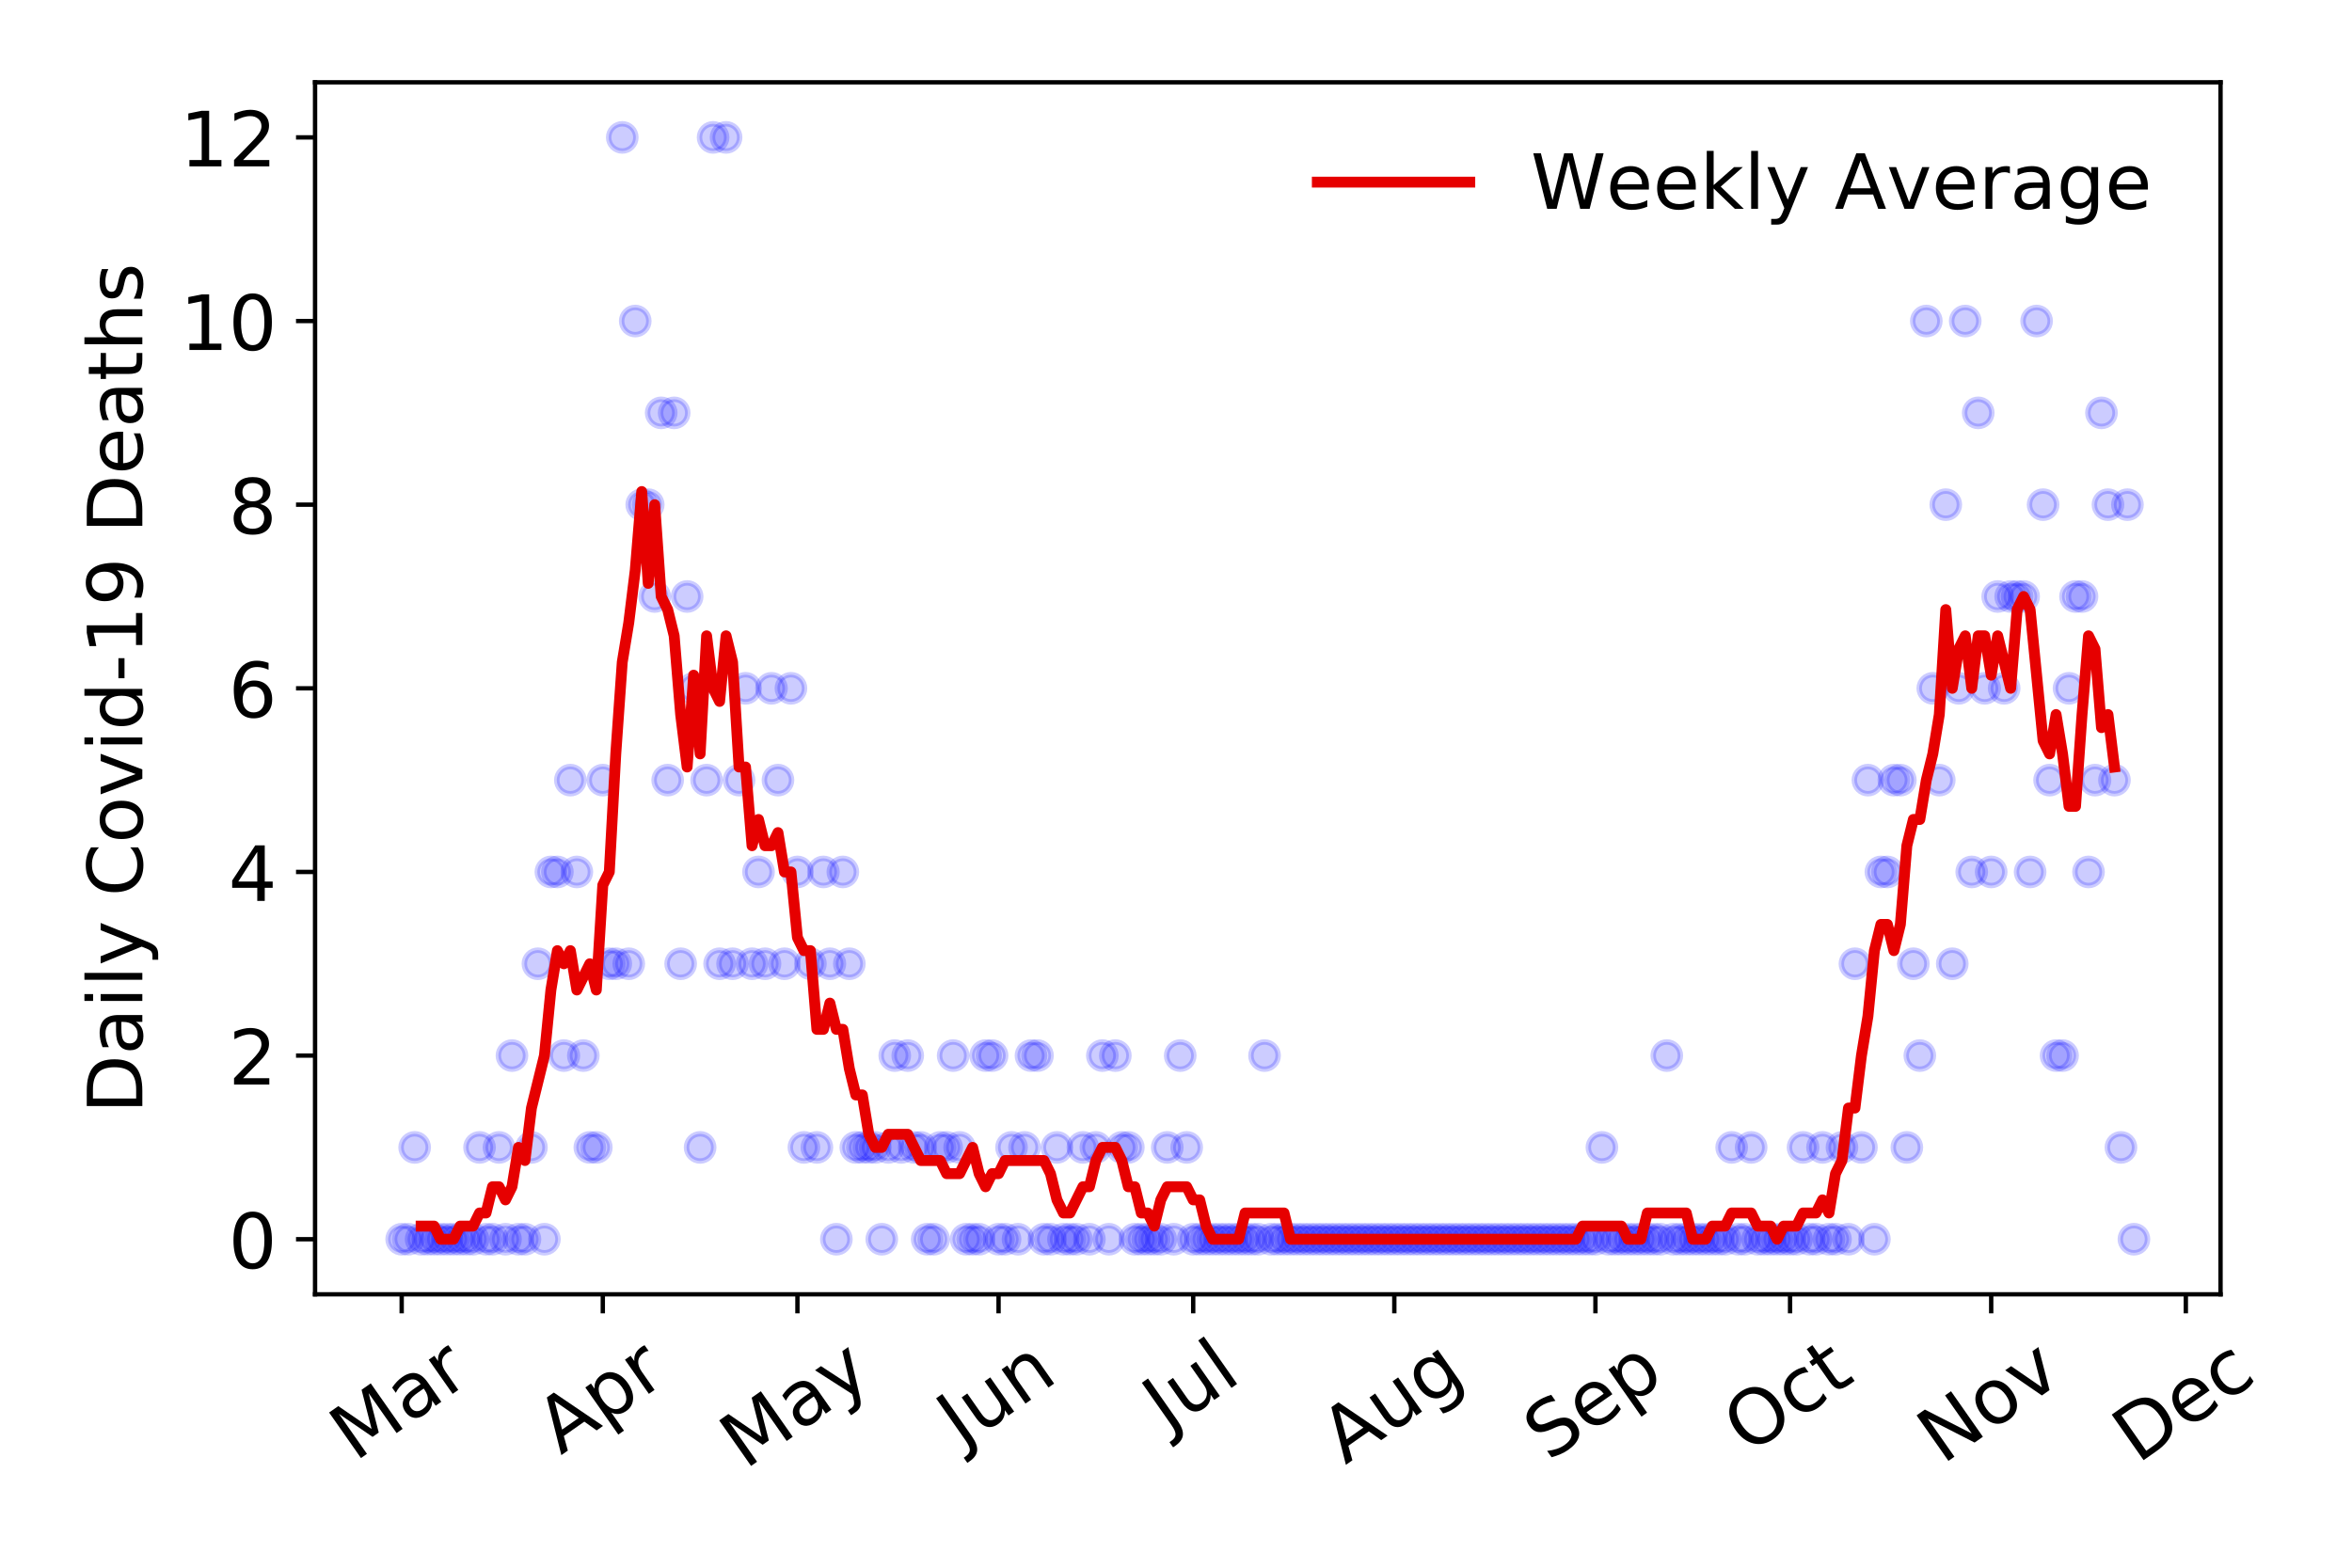 <?xml version="1.0" encoding="utf-8" standalone="no"?>
<!DOCTYPE svg PUBLIC "-//W3C//DTD SVG 1.1//EN"
  "http://www.w3.org/Graphics/SVG/1.1/DTD/svg11.dtd">
<!-- Created with matplotlib (https://matplotlib.org/) -->
<svg height="288pt" version="1.1" viewBox="0 0 432 288" width="432pt" xmlns="http://www.w3.org/2000/svg" xmlns:xlink="http://www.w3.org/1999/xlink">
 <defs>
  <style type="text/css">
*{stroke-linecap:butt;stroke-linejoin:round;}
  </style>
 </defs>
 <g id="figure_1">
  <g id="patch_1">
   <path d="M 0 288 
L 432 288 
L 432 0 
L 0 0 
z
" style="fill:#ffffff;"/>
  </g>
  <g id="axes_1">
   <g id="patch_2">
    <path d="M 57.87 237.778 
L 407.854 237.778 
L 407.854 15.12 
L 57.87 15.12 
z
" style="fill:#ffffff;"/>
   </g>
   <g id="matplotlib.axis_1">
    <g id="xtick_1">
     <g id="line2d_1">
      <defs>
       <path d="M 0 0 
L 0 3.5 
" id="m1165f78a2c" style="stroke:#000000;stroke-width:0.8;"/>
      </defs>
      <g>
       <use style="stroke:#000000;stroke-width:0.8;" x="73.778" xlink:href="#m1165f78a2c" y="237.778"/>
      </g>
     </g>
     <g id="text_1">
      <!-- Mar -->
      <defs>
       <path d="M 9.812 72.906 
L 24.516 72.906 
L 43.109 23.297 
L 61.812 72.906 
L 76.516 72.906 
L 76.516 0 
L 66.891 0 
L 66.891 64.016 
L 48.094 14.016 
L 38.188 14.016 
L 19.391 64.016 
L 19.391 0 
L 9.812 0 
z
" id="DejaVuSans-77"/>
       <path d="M 34.281 27.484 
Q 23.391 27.484 19.188 25 
Q 14.984 22.516 14.984 16.5 
Q 14.984 11.719 18.141 8.906 
Q 21.297 6.109 26.703 6.109 
Q 34.188 6.109 38.703 11.406 
Q 43.219 16.703 43.219 25.484 
L 43.219 27.484 
z
M 52.203 31.203 
L 52.203 0 
L 43.219 0 
L 43.219 8.297 
Q 40.141 3.328 35.547 0.953 
Q 30.953 -1.422 24.312 -1.422 
Q 15.922 -1.422 10.953 3.297 
Q 6 8.016 6 15.922 
Q 6 25.141 12.172 29.828 
Q 18.359 34.516 30.609 34.516 
L 43.219 34.516 
L 43.219 35.406 
Q 43.219 41.609 39.141 45 
Q 35.062 48.391 27.688 48.391 
Q 23 48.391 18.547 47.266 
Q 14.109 46.141 10.016 43.891 
L 10.016 52.203 
Q 14.938 54.109 19.578 55.047 
Q 24.219 56 28.609 56 
Q 40.484 56 46.344 49.844 
Q 52.203 43.703 52.203 31.203 
z
" id="DejaVuSans-97"/>
       <path d="M 41.109 46.297 
Q 39.594 47.172 37.812 47.578 
Q 36.031 48 33.891 48 
Q 26.266 48 22.188 43.047 
Q 18.109 38.094 18.109 28.812 
L 18.109 0 
L 9.078 0 
L 9.078 54.688 
L 18.109 54.688 
L 18.109 46.188 
Q 20.953 51.172 25.484 53.578 
Q 30.031 56 36.531 56 
Q 37.453 56 38.578 55.875 
Q 39.703 55.766 41.062 55.516 
z
" id="DejaVuSans-114"/>
      </defs>
      <g transform="translate(65.176 268.643)rotate(-35)scale(0.14 -0.14)">
       <use xlink:href="#DejaVuSans-77"/>
       <use x="86.279" xlink:href="#DejaVuSans-97"/>
       <use x="147.559" xlink:href="#DejaVuSans-114"/>
      </g>
     </g>
    </g>
    <g id="xtick_2">
     <g id="line2d_2">
      <g>
       <use style="stroke:#000000;stroke-width:0.8;" x="110.719" xlink:href="#m1165f78a2c" y="237.778"/>
      </g>
     </g>
     <g id="text_2">
      <!-- Apr -->
      <defs>
       <path d="M 34.188 63.188 
L 20.797 26.906 
L 47.609 26.906 
z
M 28.609 72.906 
L 39.797 72.906 
L 67.578 0 
L 57.328 0 
L 50.688 18.703 
L 17.828 18.703 
L 11.188 0 
L 0.781 0 
z
" id="DejaVuSans-65"/>
       <path d="M 18.109 8.203 
L 18.109 -20.797 
L 9.078 -20.797 
L 9.078 54.688 
L 18.109 54.688 
L 18.109 46.391 
Q 20.953 51.266 25.266 53.625 
Q 29.594 56 35.594 56 
Q 45.562 56 51.781 48.094 
Q 58.016 40.188 58.016 27.297 
Q 58.016 14.406 51.781 6.484 
Q 45.562 -1.422 35.594 -1.422 
Q 29.594 -1.422 25.266 0.953 
Q 20.953 3.328 18.109 8.203 
z
M 48.688 27.297 
Q 48.688 37.203 44.609 42.844 
Q 40.531 48.484 33.406 48.484 
Q 26.266 48.484 22.188 42.844 
Q 18.109 37.203 18.109 27.297 
Q 18.109 17.391 22.188 11.75 
Q 26.266 6.109 33.406 6.109 
Q 40.531 6.109 44.609 11.75 
Q 48.688 17.391 48.688 27.297 
z
" id="DejaVuSans-112"/>
      </defs>
      <g transform="translate(103.015 267.384)rotate(-35)scale(0.14 -0.14)">
       <use xlink:href="#DejaVuSans-65"/>
       <use x="68.408" xlink:href="#DejaVuSans-112"/>
       <use x="131.885" xlink:href="#DejaVuSans-114"/>
      </g>
     </g>
    </g>
    <g id="xtick_3">
     <g id="line2d_3">
      <g>
       <use style="stroke:#000000;stroke-width:0.8;" x="146.468" xlink:href="#m1165f78a2c" y="237.778"/>
      </g>
     </g>
     <g id="text_3">
      <!-- May -->
      <defs>
       <path d="M 32.172 -5.078 
Q 28.375 -14.844 24.75 -17.812 
Q 21.141 -20.797 15.094 -20.797 
L 7.906 -20.797 
L 7.906 -13.281 
L 13.188 -13.281 
Q 16.891 -13.281 18.938 -11.516 
Q 21 -9.766 23.484 -3.219 
L 25.094 0.875 
L 2.984 54.688 
L 12.5 54.688 
L 29.594 11.922 
L 46.688 54.688 
L 56.203 54.688 
z
" id="DejaVuSans-121"/>
      </defs>
      <g transform="translate(136.829 270.094)rotate(-35)scale(0.14 -0.14)">
       <use xlink:href="#DejaVuSans-77"/>
       <use x="86.279" xlink:href="#DejaVuSans-97"/>
       <use x="147.559" xlink:href="#DejaVuSans-121"/>
      </g>
     </g>
    </g>
    <g id="xtick_4">
     <g id="line2d_4">
      <g>
       <use style="stroke:#000000;stroke-width:0.8;" x="183.409" xlink:href="#m1165f78a2c" y="237.778"/>
      </g>
     </g>
     <g id="text_4">
      <!-- Jun -->
      <defs>
       <path d="M 9.812 72.906 
L 19.672 72.906 
L 19.672 5.078 
Q 19.672 -8.109 14.672 -14.062 
Q 9.672 -20.016 -1.422 -20.016 
L -5.172 -20.016 
L -5.172 -11.719 
L -2.094 -11.719 
Q 4.438 -11.719 7.125 -8.047 
Q 9.812 -4.391 9.812 5.078 
z
" id="DejaVuSans-74"/>
       <path d="M 8.5 21.578 
L 8.5 54.688 
L 17.484 54.688 
L 17.484 21.922 
Q 17.484 14.156 20.5 10.266 
Q 23.531 6.391 29.594 6.391 
Q 36.859 6.391 41.078 11.031 
Q 45.312 15.672 45.312 23.688 
L 45.312 54.688 
L 54.297 54.688 
L 54.297 0 
L 45.312 0 
L 45.312 8.406 
Q 42.047 3.422 37.719 1 
Q 33.406 -1.422 27.688 -1.422 
Q 18.266 -1.422 13.375 4.438 
Q 8.5 10.297 8.5 21.578 
z
M 31.109 56 
z
" id="DejaVuSans-117"/>
       <path d="M 54.891 33.016 
L 54.891 0 
L 45.906 0 
L 45.906 32.719 
Q 45.906 40.484 42.875 44.328 
Q 39.844 48.188 33.797 48.188 
Q 26.516 48.188 22.312 43.547 
Q 18.109 38.922 18.109 30.906 
L 18.109 0 
L 9.078 0 
L 9.078 54.688 
L 18.109 54.688 
L 18.109 46.188 
Q 21.344 51.125 25.703 53.562 
Q 30.078 56 35.797 56 
Q 45.219 56 50.047 50.172 
Q 54.891 44.344 54.891 33.016 
z
" id="DejaVuSans-110"/>
      </defs>
      <g transform="translate(176.665 266.039)rotate(-35)scale(0.14 -0.14)">
       <use xlink:href="#DejaVuSans-74"/>
       <use x="29.492" xlink:href="#DejaVuSans-117"/>
       <use x="92.871" xlink:href="#DejaVuSans-110"/>
      </g>
     </g>
    </g>
    <g id="xtick_5">
     <g id="line2d_5">
      <g>
       <use style="stroke:#000000;stroke-width:0.8;" x="219.158" xlink:href="#m1165f78a2c" y="237.778"/>
      </g>
     </g>
     <g id="text_5">
      <!-- Jul -->
      <defs>
       <path d="M 9.422 75.984 
L 18.406 75.984 
L 18.406 0 
L 9.422 0 
z
" id="DejaVuSans-108"/>
      </defs>
      <g transform="translate(214.455 263.181)rotate(-35)scale(0.14 -0.14)">
       <use xlink:href="#DejaVuSans-74"/>
       <use x="29.492" xlink:href="#DejaVuSans-117"/>
       <use x="92.871" xlink:href="#DejaVuSans-108"/>
      </g>
     </g>
    </g>
    <g id="xtick_6">
     <g id="line2d_6">
      <g>
       <use style="stroke:#000000;stroke-width:0.8;" x="256.099" xlink:href="#m1165f78a2c" y="237.778"/>
      </g>
     </g>
     <g id="text_6">
      <!-- Aug -->
      <defs>
       <path d="M 45.406 27.984 
Q 45.406 37.75 41.375 43.109 
Q 37.359 48.484 30.078 48.484 
Q 22.859 48.484 18.828 43.109 
Q 14.797 37.75 14.797 27.984 
Q 14.797 18.266 18.828 12.891 
Q 22.859 7.516 30.078 7.516 
Q 37.359 7.516 41.375 12.891 
Q 45.406 18.266 45.406 27.984 
z
M 54.391 6.781 
Q 54.391 -7.172 48.188 -13.984 
Q 42 -20.797 29.203 -20.797 
Q 24.469 -20.797 20.266 -20.094 
Q 16.062 -19.391 12.109 -17.922 
L 12.109 -9.188 
Q 16.062 -11.328 19.922 -12.344 
Q 23.781 -13.375 27.781 -13.375 
Q 36.625 -13.375 41.016 -8.766 
Q 45.406 -4.156 45.406 5.172 
L 45.406 9.625 
Q 42.625 4.781 38.281 2.391 
Q 33.938 0 27.875 0 
Q 17.828 0 11.672 7.656 
Q 5.516 15.328 5.516 27.984 
Q 5.516 40.672 11.672 48.328 
Q 17.828 56 27.875 56 
Q 33.938 56 38.281 53.609 
Q 42.625 51.219 45.406 46.391 
L 45.406 54.688 
L 54.391 54.688 
z
" id="DejaVuSans-103"/>
      </defs>
      <g transform="translate(247.118 269.172)rotate(-35)scale(0.14 -0.14)">
       <use xlink:href="#DejaVuSans-65"/>
       <use x="68.408" xlink:href="#DejaVuSans-117"/>
       <use x="131.787" xlink:href="#DejaVuSans-103"/>
      </g>
     </g>
    </g>
    <g id="xtick_7">
     <g id="line2d_7">
      <g>
       <use style="stroke:#000000;stroke-width:0.8;" x="293.04" xlink:href="#m1165f78a2c" y="237.778"/>
      </g>
     </g>
     <g id="text_7">
      <!-- Sep -->
      <defs>
       <path d="M 53.516 70.516 
L 53.516 60.891 
Q 47.906 63.578 42.922 64.891 
Q 37.938 66.219 33.297 66.219 
Q 25.25 66.219 20.875 63.094 
Q 16.5 59.969 16.5 54.203 
Q 16.5 49.359 19.406 46.891 
Q 22.312 44.438 30.422 42.922 
L 36.375 41.703 
Q 47.406 39.594 52.656 34.297 
Q 57.906 29 57.906 20.125 
Q 57.906 9.516 50.797 4.047 
Q 43.703 -1.422 29.984 -1.422 
Q 24.812 -1.422 18.969 -0.25 
Q 13.141 0.922 6.891 3.219 
L 6.891 13.375 
Q 12.891 10.016 18.656 8.297 
Q 24.422 6.594 29.984 6.594 
Q 38.422 6.594 43.016 9.906 
Q 47.609 13.234 47.609 19.391 
Q 47.609 24.75 44.312 27.781 
Q 41.016 30.812 33.5 32.328 
L 27.484 33.5 
Q 16.453 35.688 11.516 40.375 
Q 6.594 45.062 6.594 53.422 
Q 6.594 63.094 13.406 68.656 
Q 20.219 74.219 32.172 74.219 
Q 37.312 74.219 42.625 73.281 
Q 47.953 72.359 53.516 70.516 
z
" id="DejaVuSans-83"/>
       <path d="M 56.203 29.594 
L 56.203 25.203 
L 14.891 25.203 
Q 15.484 15.922 20.484 11.062 
Q 25.484 6.203 34.422 6.203 
Q 39.594 6.203 44.453 7.469 
Q 49.312 8.734 54.109 11.281 
L 54.109 2.781 
Q 49.266 0.734 44.188 -0.344 
Q 39.109 -1.422 33.891 -1.422 
Q 20.797 -1.422 13.156 6.188 
Q 5.516 13.812 5.516 26.812 
Q 5.516 40.234 12.766 48.109 
Q 20.016 56 32.328 56 
Q 43.359 56 49.781 48.891 
Q 56.203 41.797 56.203 29.594 
z
M 47.219 32.234 
Q 47.125 39.594 43.094 43.984 
Q 39.062 48.391 32.422 48.391 
Q 24.906 48.391 20.391 44.141 
Q 15.875 39.891 15.188 32.172 
z
" id="DejaVuSans-101"/>
      </defs>
      <g transform="translate(284.447 268.629)rotate(-35)scale(0.14 -0.14)">
       <use xlink:href="#DejaVuSans-83"/>
       <use x="63.477" xlink:href="#DejaVuSans-101"/>
       <use x="125" xlink:href="#DejaVuSans-112"/>
      </g>
     </g>
    </g>
    <g id="xtick_8">
     <g id="line2d_8">
      <g>
       <use style="stroke:#000000;stroke-width:0.8;" x="328.789" xlink:href="#m1165f78a2c" y="237.778"/>
      </g>
     </g>
     <g id="text_8">
      <!-- Oct -->
      <defs>
       <path d="M 39.406 66.219 
Q 28.656 66.219 22.328 58.203 
Q 16.016 50.203 16.016 36.375 
Q 16.016 22.609 22.328 14.594 
Q 28.656 6.594 39.406 6.594 
Q 50.141 6.594 56.422 14.594 
Q 62.703 22.609 62.703 36.375 
Q 62.703 50.203 56.422 58.203 
Q 50.141 66.219 39.406 66.219 
z
M 39.406 74.219 
Q 54.734 74.219 63.906 63.938 
Q 73.094 53.656 73.094 36.375 
Q 73.094 19.141 63.906 8.859 
Q 54.734 -1.422 39.406 -1.422 
Q 24.031 -1.422 14.812 8.828 
Q 5.609 19.094 5.609 36.375 
Q 5.609 53.656 14.812 63.938 
Q 24.031 74.219 39.406 74.219 
z
" id="DejaVuSans-79"/>
       <path d="M 48.781 52.594 
L 48.781 44.188 
Q 44.969 46.297 41.141 47.344 
Q 37.312 48.391 33.406 48.391 
Q 24.656 48.391 19.812 42.844 
Q 14.984 37.312 14.984 27.297 
Q 14.984 17.281 19.812 11.734 
Q 24.656 6.203 33.406 6.203 
Q 37.312 6.203 41.141 7.25 
Q 44.969 8.297 48.781 10.406 
L 48.781 2.094 
Q 45.016 0.344 40.984 -0.531 
Q 36.969 -1.422 32.422 -1.422 
Q 20.062 -1.422 12.781 6.344 
Q 5.516 14.109 5.516 27.297 
Q 5.516 40.672 12.859 48.328 
Q 20.219 56 33.016 56 
Q 37.156 56 41.109 55.141 
Q 45.062 54.297 48.781 52.594 
z
" id="DejaVuSans-99"/>
       <path d="M 18.312 70.219 
L 18.312 54.688 
L 36.812 54.688 
L 36.812 47.703 
L 18.312 47.703 
L 18.312 18.016 
Q 18.312 11.328 20.141 9.422 
Q 21.969 7.516 27.594 7.516 
L 36.812 7.516 
L 36.812 0 
L 27.594 0 
Q 17.188 0 13.234 3.875 
Q 9.281 7.766 9.281 18.016 
L 9.281 47.703 
L 2.688 47.703 
L 2.688 54.688 
L 9.281 54.688 
L 9.281 70.219 
z
" id="DejaVuSans-116"/>
      </defs>
      <g transform="translate(321.09 267.377)rotate(-35)scale(0.14 -0.14)">
       <use xlink:href="#DejaVuSans-79"/>
       <use x="78.711" xlink:href="#DejaVuSans-99"/>
       <use x="133.691" xlink:href="#DejaVuSans-116"/>
      </g>
     </g>
    </g>
    <g id="xtick_9">
     <g id="line2d_9">
      <g>
       <use style="stroke:#000000;stroke-width:0.8;" x="365.73" xlink:href="#m1165f78a2c" y="237.778"/>
      </g>
     </g>
     <g id="text_9">
      <!-- Nov -->
      <defs>
       <path d="M 9.812 72.906 
L 23.094 72.906 
L 55.422 11.922 
L 55.422 72.906 
L 64.984 72.906 
L 64.984 0 
L 51.703 0 
L 19.391 60.984 
L 19.391 0 
L 9.812 0 
z
" id="DejaVuSans-78"/>
       <path d="M 30.609 48.391 
Q 23.391 48.391 19.188 42.75 
Q 14.984 37.109 14.984 27.297 
Q 14.984 17.484 19.156 11.844 
Q 23.344 6.203 30.609 6.203 
Q 37.797 6.203 41.984 11.859 
Q 46.188 17.531 46.188 27.297 
Q 46.188 37.016 41.984 42.703 
Q 37.797 48.391 30.609 48.391 
z
M 30.609 56 
Q 42.328 56 49.016 48.375 
Q 55.719 40.766 55.719 27.297 
Q 55.719 13.875 49.016 6.219 
Q 42.328 -1.422 30.609 -1.422 
Q 18.844 -1.422 12.172 6.219 
Q 5.516 13.875 5.516 27.297 
Q 5.516 40.766 12.172 48.375 
Q 18.844 56 30.609 56 
z
" id="DejaVuSans-111"/>
       <path d="M 2.984 54.688 
L 12.5 54.688 
L 29.594 8.797 
L 46.688 54.688 
L 56.203 54.688 
L 35.688 0 
L 23.484 0 
z
" id="DejaVuSans-118"/>
      </defs>
      <g transform="translate(356.753 269.166)rotate(-35)scale(0.14 -0.14)">
       <use xlink:href="#DejaVuSans-78"/>
       <use x="74.805" xlink:href="#DejaVuSans-111"/>
       <use x="135.986" xlink:href="#DejaVuSans-118"/>
      </g>
     </g>
    </g>
    <g id="xtick_10">
     <g id="line2d_10">
      <g>
       <use style="stroke:#000000;stroke-width:0.8;" x="401.479" xlink:href="#m1165f78a2c" y="237.778"/>
      </g>
     </g>
     <g id="text_10">
      <!-- Dec -->
      <defs>
       <path d="M 19.672 64.797 
L 19.672 8.109 
L 31.594 8.109 
Q 46.688 8.109 53.688 14.938 
Q 60.688 21.781 60.688 36.531 
Q 60.688 51.172 53.688 57.984 
Q 46.688 64.797 31.594 64.797 
z
M 9.812 72.906 
L 30.078 72.906 
Q 51.266 72.906 61.172 64.094 
Q 71.094 55.281 71.094 36.531 
Q 71.094 17.672 61.125 8.828 
Q 51.172 0 30.078 0 
L 9.812 0 
z
" id="DejaVuSans-68"/>
      </defs>
      <g transform="translate(392.598 269.032)rotate(-35)scale(0.14 -0.14)">
       <use xlink:href="#DejaVuSans-68"/>
       <use x="77.002" xlink:href="#DejaVuSans-101"/>
       <use x="138.525" xlink:href="#DejaVuSans-99"/>
      </g>
     </g>
    </g>
   </g>
   <g id="matplotlib.axis_2">
    <g id="ytick_1">
     <g id="line2d_11">
      <defs>
       <path d="M 0 0 
L -3.5 0 
" id="m41fdfae411" style="stroke:#000000;stroke-width:0.8;"/>
      </defs>
      <g>
       <use style="stroke:#000000;stroke-width:0.8;" x="57.87" xlink:href="#m41fdfae411" y="227.657"/>
      </g>
     </g>
     <g id="text_11">
      <!-- 0 -->
      <defs>
       <path d="M 31.781 66.406 
Q 24.172 66.406 20.328 58.906 
Q 16.5 51.422 16.5 36.375 
Q 16.5 21.391 20.328 13.891 
Q 24.172 6.391 31.781 6.391 
Q 39.453 6.391 43.281 13.891 
Q 47.125 21.391 47.125 36.375 
Q 47.125 51.422 43.281 58.906 
Q 39.453 66.406 31.781 66.406 
z
M 31.781 74.219 
Q 44.047 74.219 50.516 64.516 
Q 56.984 54.828 56.984 36.375 
Q 56.984 17.969 50.516 8.266 
Q 44.047 -1.422 31.781 -1.422 
Q 19.531 -1.422 13.062 8.266 
Q 6.594 17.969 6.594 36.375 
Q 6.594 54.828 13.062 64.516 
Q 19.531 74.219 31.781 74.219 
z
" id="DejaVuSans-48"/>
      </defs>
      <g transform="translate(41.962 232.976)scale(0.14 -0.14)">
       <use xlink:href="#DejaVuSans-48"/>
      </g>
     </g>
    </g>
    <g id="ytick_2">
     <g id="line2d_12">
      <g>
       <use style="stroke:#000000;stroke-width:0.8;" x="57.87" xlink:href="#m41fdfae411" y="193.921"/>
      </g>
     </g>
     <g id="text_12">
      <!-- 2 -->
      <defs>
       <path d="M 19.188 8.297 
L 53.609 8.297 
L 53.609 0 
L 7.328 0 
L 7.328 8.297 
Q 12.938 14.109 22.625 23.891 
Q 32.328 33.688 34.812 36.531 
Q 39.547 41.844 41.422 45.531 
Q 43.312 49.219 43.312 52.781 
Q 43.312 58.594 39.234 62.25 
Q 35.156 65.922 28.609 65.922 
Q 23.969 65.922 18.812 64.312 
Q 13.672 62.703 7.812 59.422 
L 7.812 69.391 
Q 13.766 71.781 18.938 73 
Q 24.125 74.219 28.422 74.219 
Q 39.75 74.219 46.484 68.547 
Q 53.219 62.891 53.219 53.422 
Q 53.219 48.922 51.531 44.891 
Q 49.859 40.875 45.406 35.406 
Q 44.188 33.984 37.641 27.219 
Q 31.109 20.453 19.188 8.297 
z
" id="DejaVuSans-50"/>
      </defs>
      <g transform="translate(41.962 199.24)scale(0.14 -0.14)">
       <use xlink:href="#DejaVuSans-50"/>
      </g>
     </g>
    </g>
    <g id="ytick_3">
     <g id="line2d_13">
      <g>
       <use style="stroke:#000000;stroke-width:0.8;" x="57.87" xlink:href="#m41fdfae411" y="160.185"/>
      </g>
     </g>
     <g id="text_13">
      <!-- 4 -->
      <defs>
       <path d="M 37.797 64.312 
L 12.891 25.391 
L 37.797 25.391 
z
M 35.203 72.906 
L 47.609 72.906 
L 47.609 25.391 
L 58.016 25.391 
L 58.016 17.188 
L 47.609 17.188 
L 47.609 0 
L 37.797 0 
L 37.797 17.188 
L 4.891 17.188 
L 4.891 26.703 
z
" id="DejaVuSans-52"/>
      </defs>
      <g transform="translate(41.962 165.504)scale(0.14 -0.14)">
       <use xlink:href="#DejaVuSans-52"/>
      </g>
     </g>
    </g>
    <g id="ytick_4">
     <g id="line2d_14">
      <g>
       <use style="stroke:#000000;stroke-width:0.8;" x="57.87" xlink:href="#m41fdfae411" y="126.449"/>
      </g>
     </g>
     <g id="text_14">
      <!-- 6 -->
      <defs>
       <path d="M 33.016 40.375 
Q 26.375 40.375 22.484 35.828 
Q 18.609 31.297 18.609 23.391 
Q 18.609 15.531 22.484 10.953 
Q 26.375 6.391 33.016 6.391 
Q 39.656 6.391 43.531 10.953 
Q 47.406 15.531 47.406 23.391 
Q 47.406 31.297 43.531 35.828 
Q 39.656 40.375 33.016 40.375 
z
M 52.594 71.297 
L 52.594 62.312 
Q 48.875 64.062 45.094 64.984 
Q 41.312 65.922 37.594 65.922 
Q 27.828 65.922 22.672 59.328 
Q 17.531 52.734 16.797 39.406 
Q 19.672 43.656 24.016 45.922 
Q 28.375 48.188 33.594 48.188 
Q 44.578 48.188 50.953 41.516 
Q 57.328 34.859 57.328 23.391 
Q 57.328 12.156 50.688 5.359 
Q 44.047 -1.422 33.016 -1.422 
Q 20.359 -1.422 13.672 8.266 
Q 6.984 17.969 6.984 36.375 
Q 6.984 53.656 15.188 63.938 
Q 23.391 74.219 37.203 74.219 
Q 40.922 74.219 44.703 73.484 
Q 48.484 72.75 52.594 71.297 
z
" id="DejaVuSans-54"/>
      </defs>
      <g transform="translate(41.962 131.768)scale(0.14 -0.14)">
       <use xlink:href="#DejaVuSans-54"/>
      </g>
     </g>
    </g>
    <g id="ytick_5">
     <g id="line2d_15">
      <g>
       <use style="stroke:#000000;stroke-width:0.8;" x="57.87" xlink:href="#m41fdfae411" y="92.713"/>
      </g>
     </g>
     <g id="text_15">
      <!-- 8 -->
      <defs>
       <path d="M 31.781 34.625 
Q 24.75 34.625 20.719 30.859 
Q 16.703 27.094 16.703 20.516 
Q 16.703 13.922 20.719 10.156 
Q 24.75 6.391 31.781 6.391 
Q 38.812 6.391 42.859 10.172 
Q 46.922 13.969 46.922 20.516 
Q 46.922 27.094 42.891 30.859 
Q 38.875 34.625 31.781 34.625 
z
M 21.922 38.812 
Q 15.578 40.375 12.031 44.719 
Q 8.5 49.078 8.5 55.328 
Q 8.5 64.062 14.719 69.141 
Q 20.953 74.219 31.781 74.219 
Q 42.672 74.219 48.875 69.141 
Q 55.078 64.062 55.078 55.328 
Q 55.078 49.078 51.531 44.719 
Q 48 40.375 41.703 38.812 
Q 48.828 37.156 52.797 32.312 
Q 56.781 27.484 56.781 20.516 
Q 56.781 9.906 50.312 4.234 
Q 43.844 -1.422 31.781 -1.422 
Q 19.734 -1.422 13.25 4.234 
Q 6.781 9.906 6.781 20.516 
Q 6.781 27.484 10.781 32.312 
Q 14.797 37.156 21.922 38.812 
z
M 18.312 54.391 
Q 18.312 48.734 21.844 45.562 
Q 25.391 42.391 31.781 42.391 
Q 38.141 42.391 41.719 45.562 
Q 45.312 48.734 45.312 54.391 
Q 45.312 60.062 41.719 63.234 
Q 38.141 66.406 31.781 66.406 
Q 25.391 66.406 21.844 63.234 
Q 18.312 60.062 18.312 54.391 
z
" id="DejaVuSans-56"/>
      </defs>
      <g transform="translate(41.962 98.032)scale(0.14 -0.14)">
       <use xlink:href="#DejaVuSans-56"/>
      </g>
     </g>
    </g>
    <g id="ytick_6">
     <g id="line2d_16">
      <g>
       <use style="stroke:#000000;stroke-width:0.8;" x="57.87" xlink:href="#m41fdfae411" y="58.977"/>
      </g>
     </g>
     <g id="text_16">
      <!-- 10 -->
      <defs>
       <path d="M 12.406 8.297 
L 28.516 8.297 
L 28.516 63.922 
L 10.984 60.406 
L 10.984 69.391 
L 28.422 72.906 
L 38.281 72.906 
L 38.281 8.297 
L 54.391 8.297 
L 54.391 0 
L 12.406 0 
z
" id="DejaVuSans-49"/>
      </defs>
      <g transform="translate(33.055 64.296)scale(0.14 -0.14)">
       <use xlink:href="#DejaVuSans-49"/>
       <use x="63.623" xlink:href="#DejaVuSans-48"/>
      </g>
     </g>
    </g>
    <g id="ytick_7">
     <g id="line2d_17">
      <g>
       <use style="stroke:#000000;stroke-width:0.8;" x="57.87" xlink:href="#m41fdfae411" y="25.241"/>
      </g>
     </g>
     <g id="text_17">
      <!-- 12 -->
      <g transform="translate(33.055 30.56)scale(0.14 -0.14)">
       <use xlink:href="#DejaVuSans-49"/>
       <use x="63.623" xlink:href="#DejaVuSans-50"/>
      </g>
     </g>
    </g>
    <g id="text_18">
     <!-- Daily Covid-19 Deaths -->
     <defs>
      <path d="M 9.422 54.688 
L 18.406 54.688 
L 18.406 0 
L 9.422 0 
z
M 9.422 75.984 
L 18.406 75.984 
L 18.406 64.594 
L 9.422 64.594 
z
" id="DejaVuSans-105"/>
      <path id="DejaVuSans-32"/>
      <path d="M 64.406 67.281 
L 64.406 56.891 
Q 59.422 61.531 53.781 63.812 
Q 48.141 66.109 41.797 66.109 
Q 29.297 66.109 22.656 58.469 
Q 16.016 50.828 16.016 36.375 
Q 16.016 21.969 22.656 14.328 
Q 29.297 6.688 41.797 6.688 
Q 48.141 6.688 53.781 8.984 
Q 59.422 11.281 64.406 15.922 
L 64.406 5.609 
Q 59.234 2.094 53.438 0.328 
Q 47.656 -1.422 41.219 -1.422 
Q 24.656 -1.422 15.125 8.703 
Q 5.609 18.844 5.609 36.375 
Q 5.609 53.953 15.125 64.078 
Q 24.656 74.219 41.219 74.219 
Q 47.75 74.219 53.531 72.484 
Q 59.328 70.75 64.406 67.281 
z
" id="DejaVuSans-67"/>
      <path d="M 45.406 46.391 
L 45.406 75.984 
L 54.391 75.984 
L 54.391 0 
L 45.406 0 
L 45.406 8.203 
Q 42.578 3.328 38.25 0.953 
Q 33.938 -1.422 27.875 -1.422 
Q 17.969 -1.422 11.734 6.484 
Q 5.516 14.406 5.516 27.297 
Q 5.516 40.188 11.734 48.094 
Q 17.969 56 27.875 56 
Q 33.938 56 38.25 53.625 
Q 42.578 51.266 45.406 46.391 
z
M 14.797 27.297 
Q 14.797 17.391 18.875 11.75 
Q 22.953 6.109 30.078 6.109 
Q 37.203 6.109 41.297 11.75 
Q 45.406 17.391 45.406 27.297 
Q 45.406 37.203 41.297 42.844 
Q 37.203 48.484 30.078 48.484 
Q 22.953 48.484 18.875 42.844 
Q 14.797 37.203 14.797 27.297 
z
" id="DejaVuSans-100"/>
      <path d="M 4.891 31.391 
L 31.203 31.391 
L 31.203 23.391 
L 4.891 23.391 
z
" id="DejaVuSans-45"/>
      <path d="M 10.984 1.516 
L 10.984 10.5 
Q 14.703 8.734 18.5 7.812 
Q 22.312 6.891 25.984 6.891 
Q 35.75 6.891 40.891 13.453 
Q 46.047 20.016 46.781 33.406 
Q 43.953 29.203 39.594 26.953 
Q 35.25 24.703 29.984 24.703 
Q 19.047 24.703 12.672 31.312 
Q 6.297 37.938 6.297 49.422 
Q 6.297 60.641 12.938 67.422 
Q 19.578 74.219 30.609 74.219 
Q 43.266 74.219 49.922 64.516 
Q 56.594 54.828 56.594 36.375 
Q 56.594 19.141 48.406 8.859 
Q 40.234 -1.422 26.422 -1.422 
Q 22.703 -1.422 18.891 -0.688 
Q 15.094 0.047 10.984 1.516 
z
M 30.609 32.422 
Q 37.25 32.422 41.125 36.953 
Q 45.016 41.5 45.016 49.422 
Q 45.016 57.281 41.125 61.844 
Q 37.25 66.406 30.609 66.406 
Q 23.969 66.406 20.094 61.844 
Q 16.219 57.281 16.219 49.422 
Q 16.219 41.5 20.094 36.953 
Q 23.969 32.422 30.609 32.422 
z
" id="DejaVuSans-57"/>
      <path d="M 54.891 33.016 
L 54.891 0 
L 45.906 0 
L 45.906 32.719 
Q 45.906 40.484 42.875 44.328 
Q 39.844 48.188 33.797 48.188 
Q 26.516 48.188 22.312 43.547 
Q 18.109 38.922 18.109 30.906 
L 18.109 0 
L 9.078 0 
L 9.078 75.984 
L 18.109 75.984 
L 18.109 46.188 
Q 21.344 51.125 25.703 53.562 
Q 30.078 56 35.797 56 
Q 45.219 56 50.047 50.172 
Q 54.891 44.344 54.891 33.016 
z
" id="DejaVuSans-104"/>
      <path d="M 44.281 53.078 
L 44.281 44.578 
Q 40.484 46.531 36.375 47.5 
Q 32.281 48.484 27.875 48.484 
Q 21.188 48.484 17.844 46.438 
Q 14.5 44.391 14.5 40.281 
Q 14.5 37.156 16.891 35.375 
Q 19.281 33.594 26.516 31.984 
L 29.594 31.297 
Q 39.156 29.25 43.188 25.516 
Q 47.219 21.781 47.219 15.094 
Q 47.219 7.469 41.188 3.016 
Q 35.156 -1.422 24.609 -1.422 
Q 20.219 -1.422 15.453 -0.562 
Q 10.688 0.297 5.422 2 
L 5.422 11.281 
Q 10.406 8.688 15.234 7.391 
Q 20.062 6.109 24.812 6.109 
Q 31.156 6.109 34.562 8.281 
Q 37.984 10.453 37.984 14.406 
Q 37.984 18.062 35.516 20.016 
Q 33.062 21.969 24.703 23.781 
L 21.578 24.516 
Q 13.234 26.266 9.516 29.906 
Q 5.812 33.547 5.812 39.891 
Q 5.812 47.609 11.281 51.797 
Q 16.75 56 26.812 56 
Q 31.781 56 36.172 55.266 
Q 40.578 54.547 44.281 53.078 
z
" id="DejaVuSans-115"/>
     </defs>
     <g transform="translate(26.143 204.56)rotate(-90)scale(0.14 -0.14)">
      <use xlink:href="#DejaVuSans-68"/>
      <use x="77.002" xlink:href="#DejaVuSans-97"/>
      <use x="138.281" xlink:href="#DejaVuSans-105"/>
      <use x="166.064" xlink:href="#DejaVuSans-108"/>
      <use x="193.848" xlink:href="#DejaVuSans-121"/>
      <use x="253.027" xlink:href="#DejaVuSans-32"/>
      <use x="284.814" xlink:href="#DejaVuSans-67"/>
      <use x="354.639" xlink:href="#DejaVuSans-111"/>
      <use x="415.82" xlink:href="#DejaVuSans-118"/>
      <use x="475" xlink:href="#DejaVuSans-105"/>
      <use x="502.783" xlink:href="#DejaVuSans-100"/>
      <use x="566.26" xlink:href="#DejaVuSans-45"/>
      <use x="602.344" xlink:href="#DejaVuSans-49"/>
      <use x="665.967" xlink:href="#DejaVuSans-57"/>
      <use x="729.59" xlink:href="#DejaVuSans-32"/>
      <use x="761.377" xlink:href="#DejaVuSans-68"/>
      <use x="838.379" xlink:href="#DejaVuSans-101"/>
      <use x="899.902" xlink:href="#DejaVuSans-97"/>
      <use x="961.182" xlink:href="#DejaVuSans-116"/>
      <use x="1000.391" xlink:href="#DejaVuSans-104"/>
      <use x="1063.77" xlink:href="#DejaVuSans-115"/>
     </g>
    </g>
   </g>
   <g id="line2d_18">
    <defs>
     <path d="M 0 2.5 
C 0.663 2.5 1.299 2.237 1.768 1.768 
C 2.237 1.299 2.5 0.663 2.5 0 
C 2.5 -0.663 2.237 -1.299 1.768 -1.768 
C 1.299 -2.237 0.663 -2.5 0 -2.5 
C -0.663 -2.5 -1.299 -2.237 -1.768 -1.768 
C -2.237 -1.299 -2.5 -0.663 -2.5 0 
C -2.5 0.663 -2.237 1.299 -1.768 1.768 
C -1.299 2.237 -0.663 2.5 0 2.5 
z
" id="mfdb62bf84a" style="stroke:#0000ff;stroke-opacity:0.2;"/>
    </defs>
    <g clip-path="url(#pb3b21c5638)">
     <use style="fill:#0000ff;fill-opacity:0.2;stroke:#0000ff;stroke-opacity:0.2;" x="73.778" xlink:href="#mfdb62bf84a" y="227.657"/>
     <use style="fill:#0000ff;fill-opacity:0.2;stroke:#0000ff;stroke-opacity:0.2;" x="74.97" xlink:href="#mfdb62bf84a" y="227.657"/>
     <use style="fill:#0000ff;fill-opacity:0.2;stroke:#0000ff;stroke-opacity:0.2;" x="76.162" xlink:href="#mfdb62bf84a" y="210.789"/>
     <use style="fill:#0000ff;fill-opacity:0.2;stroke:#0000ff;stroke-opacity:0.2;" x="77.353" xlink:href="#mfdb62bf84a" y="227.657"/>
     <use style="fill:#0000ff;fill-opacity:0.2;stroke:#0000ff;stroke-opacity:0.2;" x="78.545" xlink:href="#mfdb62bf84a" y="227.657"/>
     <use style="fill:#0000ff;fill-opacity:0.2;stroke:#0000ff;stroke-opacity:0.2;" x="79.737" xlink:href="#mfdb62bf84a" y="227.657"/>
     <use style="fill:#0000ff;fill-opacity:0.2;stroke:#0000ff;stroke-opacity:0.2;" x="80.928" xlink:href="#mfdb62bf84a" y="227.657"/>
     <use style="fill:#0000ff;fill-opacity:0.2;stroke:#0000ff;stroke-opacity:0.2;" x="82.12" xlink:href="#mfdb62bf84a" y="227.657"/>
     <use style="fill:#0000ff;fill-opacity:0.2;stroke:#0000ff;stroke-opacity:0.2;" x="83.311" xlink:href="#mfdb62bf84a" y="227.657"/>
     <use style="fill:#0000ff;fill-opacity:0.2;stroke:#0000ff;stroke-opacity:0.2;" x="84.503" xlink:href="#mfdb62bf84a" y="227.657"/>
     <use style="fill:#0000ff;fill-opacity:0.2;stroke:#0000ff;stroke-opacity:0.2;" x="85.695" xlink:href="#mfdb62bf84a" y="227.657"/>
     <use style="fill:#0000ff;fill-opacity:0.2;stroke:#0000ff;stroke-opacity:0.2;" x="86.886" xlink:href="#mfdb62bf84a" y="227.657"/>
     <use style="fill:#0000ff;fill-opacity:0.2;stroke:#0000ff;stroke-opacity:0.2;" x="88.078" xlink:href="#mfdb62bf84a" y="210.789"/>
     <use style="fill:#0000ff;fill-opacity:0.2;stroke:#0000ff;stroke-opacity:0.2;" x="89.27" xlink:href="#mfdb62bf84a" y="227.657"/>
     <use style="fill:#0000ff;fill-opacity:0.2;stroke:#0000ff;stroke-opacity:0.2;" x="90.461" xlink:href="#mfdb62bf84a" y="227.657"/>
     <use style="fill:#0000ff;fill-opacity:0.2;stroke:#0000ff;stroke-opacity:0.2;" x="91.653" xlink:href="#mfdb62bf84a" y="210.789"/>
     <use style="fill:#0000ff;fill-opacity:0.2;stroke:#0000ff;stroke-opacity:0.2;" x="92.845" xlink:href="#mfdb62bf84a" y="227.657"/>
     <use style="fill:#0000ff;fill-opacity:0.2;stroke:#0000ff;stroke-opacity:0.2;" x="94.036" xlink:href="#mfdb62bf84a" y="193.921"/>
     <use style="fill:#0000ff;fill-opacity:0.2;stroke:#0000ff;stroke-opacity:0.2;" x="95.228" xlink:href="#mfdb62bf84a" y="227.657"/>
     <use style="fill:#0000ff;fill-opacity:0.2;stroke:#0000ff;stroke-opacity:0.2;" x="96.419" xlink:href="#mfdb62bf84a" y="227.657"/>
     <use style="fill:#0000ff;fill-opacity:0.2;stroke:#0000ff;stroke-opacity:0.2;" x="97.611" xlink:href="#mfdb62bf84a" y="210.789"/>
     <use style="fill:#0000ff;fill-opacity:0.2;stroke:#0000ff;stroke-opacity:0.2;" x="98.803" xlink:href="#mfdb62bf84a" y="177.053"/>
     <use style="fill:#0000ff;fill-opacity:0.2;stroke:#0000ff;stroke-opacity:0.2;" x="99.994" xlink:href="#mfdb62bf84a" y="227.657"/>
     <use style="fill:#0000ff;fill-opacity:0.2;stroke:#0000ff;stroke-opacity:0.2;" x="101.186" xlink:href="#mfdb62bf84a" y="160.185"/>
     <use style="fill:#0000ff;fill-opacity:0.2;stroke:#0000ff;stroke-opacity:0.2;" x="102.378" xlink:href="#mfdb62bf84a" y="160.185"/>
     <use style="fill:#0000ff;fill-opacity:0.2;stroke:#0000ff;stroke-opacity:0.2;" x="103.569" xlink:href="#mfdb62bf84a" y="193.921"/>
     <use style="fill:#0000ff;fill-opacity:0.2;stroke:#0000ff;stroke-opacity:0.2;" x="104.761" xlink:href="#mfdb62bf84a" y="143.317"/>
     <use style="fill:#0000ff;fill-opacity:0.2;stroke:#0000ff;stroke-opacity:0.2;" x="105.953" xlink:href="#mfdb62bf84a" y="160.185"/>
     <use style="fill:#0000ff;fill-opacity:0.2;stroke:#0000ff;stroke-opacity:0.2;" x="107.144" xlink:href="#mfdb62bf84a" y="193.921"/>
     <use style="fill:#0000ff;fill-opacity:0.2;stroke:#0000ff;stroke-opacity:0.2;" x="108.336" xlink:href="#mfdb62bf84a" y="210.789"/>
     <use style="fill:#0000ff;fill-opacity:0.2;stroke:#0000ff;stroke-opacity:0.2;" x="109.527" xlink:href="#mfdb62bf84a" y="210.789"/>
     <use style="fill:#0000ff;fill-opacity:0.2;stroke:#0000ff;stroke-opacity:0.2;" x="110.719" xlink:href="#mfdb62bf84a" y="143.317"/>
     <use style="fill:#0000ff;fill-opacity:0.2;stroke:#0000ff;stroke-opacity:0.2;" x="111.911" xlink:href="#mfdb62bf84a" y="177.053"/>
     <use style="fill:#0000ff;fill-opacity:0.2;stroke:#0000ff;stroke-opacity:0.2;" x="113.102" xlink:href="#mfdb62bf84a" y="177.053"/>
     <use style="fill:#0000ff;fill-opacity:0.2;stroke:#0000ff;stroke-opacity:0.2;" x="114.294" xlink:href="#mfdb62bf84a" y="25.241"/>
     <use style="fill:#0000ff;fill-opacity:0.2;stroke:#0000ff;stroke-opacity:0.2;" x="115.486" xlink:href="#mfdb62bf84a" y="177.053"/>
     <use style="fill:#0000ff;fill-opacity:0.2;stroke:#0000ff;stroke-opacity:0.2;" x="116.677" xlink:href="#mfdb62bf84a" y="58.977"/>
     <use style="fill:#0000ff;fill-opacity:0.2;stroke:#0000ff;stroke-opacity:0.2;" x="117.869" xlink:href="#mfdb62bf84a" y="92.713"/>
     <use style="fill:#0000ff;fill-opacity:0.2;stroke:#0000ff;stroke-opacity:0.2;" x="119.061" xlink:href="#mfdb62bf84a" y="92.713"/>
     <use style="fill:#0000ff;fill-opacity:0.2;stroke:#0000ff;stroke-opacity:0.2;" x="120.252" xlink:href="#mfdb62bf84a" y="109.581"/>
     <use style="fill:#0000ff;fill-opacity:0.2;stroke:#0000ff;stroke-opacity:0.2;" x="121.444" xlink:href="#mfdb62bf84a" y="75.845"/>
     <use style="fill:#0000ff;fill-opacity:0.2;stroke:#0000ff;stroke-opacity:0.2;" x="122.635" xlink:href="#mfdb62bf84a" y="143.317"/>
     <use style="fill:#0000ff;fill-opacity:0.2;stroke:#0000ff;stroke-opacity:0.2;" x="123.827" xlink:href="#mfdb62bf84a" y="75.845"/>
     <use style="fill:#0000ff;fill-opacity:0.2;stroke:#0000ff;stroke-opacity:0.2;" x="125.019" xlink:href="#mfdb62bf84a" y="177.053"/>
     <use style="fill:#0000ff;fill-opacity:0.2;stroke:#0000ff;stroke-opacity:0.2;" x="126.21" xlink:href="#mfdb62bf84a" y="109.581"/>
     <use style="fill:#0000ff;fill-opacity:0.2;stroke:#0000ff;stroke-opacity:0.2;" x="127.402" xlink:href="#mfdb62bf84a" y="126.449"/>
     <use style="fill:#0000ff;fill-opacity:0.2;stroke:#0000ff;stroke-opacity:0.2;" x="128.594" xlink:href="#mfdb62bf84a" y="210.789"/>
     <use style="fill:#0000ff;fill-opacity:0.2;stroke:#0000ff;stroke-opacity:0.2;" x="129.785" xlink:href="#mfdb62bf84a" y="143.317"/>
     <use style="fill:#0000ff;fill-opacity:0.2;stroke:#0000ff;stroke-opacity:0.2;" x="130.977" xlink:href="#mfdb62bf84a" y="25.241"/>
     <use style="fill:#0000ff;fill-opacity:0.2;stroke:#0000ff;stroke-opacity:0.2;" x="132.169" xlink:href="#mfdb62bf84a" y="177.053"/>
     <use style="fill:#0000ff;fill-opacity:0.2;stroke:#0000ff;stroke-opacity:0.2;" x="133.36" xlink:href="#mfdb62bf84a" y="25.241"/>
     <use style="fill:#0000ff;fill-opacity:0.2;stroke:#0000ff;stroke-opacity:0.2;" x="134.552" xlink:href="#mfdb62bf84a" y="177.053"/>
     <use style="fill:#0000ff;fill-opacity:0.2;stroke:#0000ff;stroke-opacity:0.2;" x="135.744" xlink:href="#mfdb62bf84a" y="143.317"/>
     <use style="fill:#0000ff;fill-opacity:0.2;stroke:#0000ff;stroke-opacity:0.2;" x="136.935" xlink:href="#mfdb62bf84a" y="126.449"/>
     <use style="fill:#0000ff;fill-opacity:0.2;stroke:#0000ff;stroke-opacity:0.2;" x="138.127" xlink:href="#mfdb62bf84a" y="177.053"/>
     <use style="fill:#0000ff;fill-opacity:0.2;stroke:#0000ff;stroke-opacity:0.2;" x="139.318" xlink:href="#mfdb62bf84a" y="160.185"/>
     <use style="fill:#0000ff;fill-opacity:0.2;stroke:#0000ff;stroke-opacity:0.2;" x="140.51" xlink:href="#mfdb62bf84a" y="177.053"/>
     <use style="fill:#0000ff;fill-opacity:0.2;stroke:#0000ff;stroke-opacity:0.2;" x="141.702" xlink:href="#mfdb62bf84a" y="126.449"/>
     <use style="fill:#0000ff;fill-opacity:0.2;stroke:#0000ff;stroke-opacity:0.2;" x="142.893" xlink:href="#mfdb62bf84a" y="143.317"/>
     <use style="fill:#0000ff;fill-opacity:0.2;stroke:#0000ff;stroke-opacity:0.2;" x="144.085" xlink:href="#mfdb62bf84a" y="177.053"/>
     <use style="fill:#0000ff;fill-opacity:0.2;stroke:#0000ff;stroke-opacity:0.2;" x="145.277" xlink:href="#mfdb62bf84a" y="126.449"/>
     <use style="fill:#0000ff;fill-opacity:0.2;stroke:#0000ff;stroke-opacity:0.2;" x="146.468" xlink:href="#mfdb62bf84a" y="160.185"/>
     <use style="fill:#0000ff;fill-opacity:0.2;stroke:#0000ff;stroke-opacity:0.2;" x="147.66" xlink:href="#mfdb62bf84a" y="210.789"/>
     <use style="fill:#0000ff;fill-opacity:0.2;stroke:#0000ff;stroke-opacity:0.2;" x="148.852" xlink:href="#mfdb62bf84a" y="177.053"/>
     <use style="fill:#0000ff;fill-opacity:0.2;stroke:#0000ff;stroke-opacity:0.2;" x="150.043" xlink:href="#mfdb62bf84a" y="210.789"/>
     <use style="fill:#0000ff;fill-opacity:0.2;stroke:#0000ff;stroke-opacity:0.2;" x="151.235" xlink:href="#mfdb62bf84a" y="160.185"/>
     <use style="fill:#0000ff;fill-opacity:0.2;stroke:#0000ff;stroke-opacity:0.2;" x="152.426" xlink:href="#mfdb62bf84a" y="177.053"/>
     <use style="fill:#0000ff;fill-opacity:0.2;stroke:#0000ff;stroke-opacity:0.2;" x="153.618" xlink:href="#mfdb62bf84a" y="227.657"/>
     <use style="fill:#0000ff;fill-opacity:0.2;stroke:#0000ff;stroke-opacity:0.2;" x="154.81" xlink:href="#mfdb62bf84a" y="160.185"/>
     <use style="fill:#0000ff;fill-opacity:0.2;stroke:#0000ff;stroke-opacity:0.2;" x="156.001" xlink:href="#mfdb62bf84a" y="177.053"/>
     <use style="fill:#0000ff;fill-opacity:0.2;stroke:#0000ff;stroke-opacity:0.2;" x="157.193" xlink:href="#mfdb62bf84a" y="210.789"/>
     <use style="fill:#0000ff;fill-opacity:0.2;stroke:#0000ff;stroke-opacity:0.2;" x="158.385" xlink:href="#mfdb62bf84a" y="210.789"/>
     <use style="fill:#0000ff;fill-opacity:0.2;stroke:#0000ff;stroke-opacity:0.2;" x="159.576" xlink:href="#mfdb62bf84a" y="210.789"/>
     <use style="fill:#0000ff;fill-opacity:0.2;stroke:#0000ff;stroke-opacity:0.2;" x="160.768" xlink:href="#mfdb62bf84a" y="210.789"/>
     <use style="fill:#0000ff;fill-opacity:0.2;stroke:#0000ff;stroke-opacity:0.2;" x="161.96" xlink:href="#mfdb62bf84a" y="227.657"/>
     <use style="fill:#0000ff;fill-opacity:0.2;stroke:#0000ff;stroke-opacity:0.2;" x="163.151" xlink:href="#mfdb62bf84a" y="210.789"/>
     <use style="fill:#0000ff;fill-opacity:0.2;stroke:#0000ff;stroke-opacity:0.2;" x="164.343" xlink:href="#mfdb62bf84a" y="193.921"/>
     <use style="fill:#0000ff;fill-opacity:0.2;stroke:#0000ff;stroke-opacity:0.2;" x="165.534" xlink:href="#mfdb62bf84a" y="210.789"/>
     <use style="fill:#0000ff;fill-opacity:0.2;stroke:#0000ff;stroke-opacity:0.2;" x="166.726" xlink:href="#mfdb62bf84a" y="193.921"/>
     <use style="fill:#0000ff;fill-opacity:0.2;stroke:#0000ff;stroke-opacity:0.2;" x="167.918" xlink:href="#mfdb62bf84a" y="210.789"/>
     <use style="fill:#0000ff;fill-opacity:0.2;stroke:#0000ff;stroke-opacity:0.2;" x="169.109" xlink:href="#mfdb62bf84a" y="210.789"/>
     <use style="fill:#0000ff;fill-opacity:0.2;stroke:#0000ff;stroke-opacity:0.2;" x="170.301" xlink:href="#mfdb62bf84a" y="227.657"/>
     <use style="fill:#0000ff;fill-opacity:0.2;stroke:#0000ff;stroke-opacity:0.2;" x="171.493" xlink:href="#mfdb62bf84a" y="227.657"/>
     <use style="fill:#0000ff;fill-opacity:0.2;stroke:#0000ff;stroke-opacity:0.2;" x="172.684" xlink:href="#mfdb62bf84a" y="210.789"/>
     <use style="fill:#0000ff;fill-opacity:0.2;stroke:#0000ff;stroke-opacity:0.2;" x="173.876" xlink:href="#mfdb62bf84a" y="210.789"/>
     <use style="fill:#0000ff;fill-opacity:0.2;stroke:#0000ff;stroke-opacity:0.2;" x="175.068" xlink:href="#mfdb62bf84a" y="193.921"/>
     <use style="fill:#0000ff;fill-opacity:0.2;stroke:#0000ff;stroke-opacity:0.2;" x="176.259" xlink:href="#mfdb62bf84a" y="210.789"/>
     <use style="fill:#0000ff;fill-opacity:0.2;stroke:#0000ff;stroke-opacity:0.2;" x="177.451" xlink:href="#mfdb62bf84a" y="227.657"/>
     <use style="fill:#0000ff;fill-opacity:0.2;stroke:#0000ff;stroke-opacity:0.2;" x="178.642" xlink:href="#mfdb62bf84a" y="227.657"/>
     <use style="fill:#0000ff;fill-opacity:0.2;stroke:#0000ff;stroke-opacity:0.2;" x="179.834" xlink:href="#mfdb62bf84a" y="227.657"/>
     <use style="fill:#0000ff;fill-opacity:0.2;stroke:#0000ff;stroke-opacity:0.2;" x="181.026" xlink:href="#mfdb62bf84a" y="193.921"/>
     <use style="fill:#0000ff;fill-opacity:0.2;stroke:#0000ff;stroke-opacity:0.2;" x="182.217" xlink:href="#mfdb62bf84a" y="193.921"/>
     <use style="fill:#0000ff;fill-opacity:0.2;stroke:#0000ff;stroke-opacity:0.2;" x="183.409" xlink:href="#mfdb62bf84a" y="227.657"/>
     <use style="fill:#0000ff;fill-opacity:0.2;stroke:#0000ff;stroke-opacity:0.2;" x="184.601" xlink:href="#mfdb62bf84a" y="227.657"/>
     <use style="fill:#0000ff;fill-opacity:0.2;stroke:#0000ff;stroke-opacity:0.2;" x="185.792" xlink:href="#mfdb62bf84a" y="210.789"/>
     <use style="fill:#0000ff;fill-opacity:0.2;stroke:#0000ff;stroke-opacity:0.2;" x="186.984" xlink:href="#mfdb62bf84a" y="227.657"/>
     <use style="fill:#0000ff;fill-opacity:0.2;stroke:#0000ff;stroke-opacity:0.2;" x="188.176" xlink:href="#mfdb62bf84a" y="210.789"/>
     <use style="fill:#0000ff;fill-opacity:0.2;stroke:#0000ff;stroke-opacity:0.2;" x="189.367" xlink:href="#mfdb62bf84a" y="193.921"/>
     <use style="fill:#0000ff;fill-opacity:0.2;stroke:#0000ff;stroke-opacity:0.2;" x="190.559" xlink:href="#mfdb62bf84a" y="193.921"/>
     <use style="fill:#0000ff;fill-opacity:0.2;stroke:#0000ff;stroke-opacity:0.2;" x="191.75" xlink:href="#mfdb62bf84a" y="227.657"/>
     <use style="fill:#0000ff;fill-opacity:0.2;stroke:#0000ff;stroke-opacity:0.2;" x="192.942" xlink:href="#mfdb62bf84a" y="227.657"/>
     <use style="fill:#0000ff;fill-opacity:0.2;stroke:#0000ff;stroke-opacity:0.2;" x="194.134" xlink:href="#mfdb62bf84a" y="210.789"/>
     <use style="fill:#0000ff;fill-opacity:0.2;stroke:#0000ff;stroke-opacity:0.2;" x="195.325" xlink:href="#mfdb62bf84a" y="227.657"/>
     <use style="fill:#0000ff;fill-opacity:0.2;stroke:#0000ff;stroke-opacity:0.2;" x="196.517" xlink:href="#mfdb62bf84a" y="227.657"/>
     <use style="fill:#0000ff;fill-opacity:0.2;stroke:#0000ff;stroke-opacity:0.2;" x="197.709" xlink:href="#mfdb62bf84a" y="227.657"/>
     <use style="fill:#0000ff;fill-opacity:0.2;stroke:#0000ff;stroke-opacity:0.2;" x="198.9" xlink:href="#mfdb62bf84a" y="210.789"/>
     <use style="fill:#0000ff;fill-opacity:0.2;stroke:#0000ff;stroke-opacity:0.2;" x="200.092" xlink:href="#mfdb62bf84a" y="227.657"/>
     <use style="fill:#0000ff;fill-opacity:0.2;stroke:#0000ff;stroke-opacity:0.2;" x="201.284" xlink:href="#mfdb62bf84a" y="210.789"/>
     <use style="fill:#0000ff;fill-opacity:0.2;stroke:#0000ff;stroke-opacity:0.2;" x="202.475" xlink:href="#mfdb62bf84a" y="193.921"/>
     <use style="fill:#0000ff;fill-opacity:0.2;stroke:#0000ff;stroke-opacity:0.2;" x="203.667" xlink:href="#mfdb62bf84a" y="227.657"/>
     <use style="fill:#0000ff;fill-opacity:0.2;stroke:#0000ff;stroke-opacity:0.2;" x="204.858" xlink:href="#mfdb62bf84a" y="193.921"/>
     <use style="fill:#0000ff;fill-opacity:0.2;stroke:#0000ff;stroke-opacity:0.2;" x="206.05" xlink:href="#mfdb62bf84a" y="210.789"/>
     <use style="fill:#0000ff;fill-opacity:0.2;stroke:#0000ff;stroke-opacity:0.2;" x="207.242" xlink:href="#mfdb62bf84a" y="210.789"/>
     <use style="fill:#0000ff;fill-opacity:0.2;stroke:#0000ff;stroke-opacity:0.2;" x="208.433" xlink:href="#mfdb62bf84a" y="227.657"/>
     <use style="fill:#0000ff;fill-opacity:0.2;stroke:#0000ff;stroke-opacity:0.2;" x="209.625" xlink:href="#mfdb62bf84a" y="227.657"/>
     <use style="fill:#0000ff;fill-opacity:0.2;stroke:#0000ff;stroke-opacity:0.2;" x="210.817" xlink:href="#mfdb62bf84a" y="227.657"/>
     <use style="fill:#0000ff;fill-opacity:0.2;stroke:#0000ff;stroke-opacity:0.2;" x="212.008" xlink:href="#mfdb62bf84a" y="227.657"/>
     <use style="fill:#0000ff;fill-opacity:0.2;stroke:#0000ff;stroke-opacity:0.2;" x="213.2" xlink:href="#mfdb62bf84a" y="227.657"/>
     <use style="fill:#0000ff;fill-opacity:0.2;stroke:#0000ff;stroke-opacity:0.2;" x="214.392" xlink:href="#mfdb62bf84a" y="210.789"/>
     <use style="fill:#0000ff;fill-opacity:0.2;stroke:#0000ff;stroke-opacity:0.2;" x="215.583" xlink:href="#mfdb62bf84a" y="227.657"/>
     <use style="fill:#0000ff;fill-opacity:0.2;stroke:#0000ff;stroke-opacity:0.2;" x="216.775" xlink:href="#mfdb62bf84a" y="193.921"/>
     <use style="fill:#0000ff;fill-opacity:0.2;stroke:#0000ff;stroke-opacity:0.2;" x="217.966" xlink:href="#mfdb62bf84a" y="210.789"/>
     <use style="fill:#0000ff;fill-opacity:0.2;stroke:#0000ff;stroke-opacity:0.2;" x="219.158" xlink:href="#mfdb62bf84a" y="227.657"/>
     <use style="fill:#0000ff;fill-opacity:0.2;stroke:#0000ff;stroke-opacity:0.2;" x="220.35" xlink:href="#mfdb62bf84a" y="227.657"/>
     <use style="fill:#0000ff;fill-opacity:0.2;stroke:#0000ff;stroke-opacity:0.2;" x="221.541" xlink:href="#mfdb62bf84a" y="227.657"/>
     <use style="fill:#0000ff;fill-opacity:0.2;stroke:#0000ff;stroke-opacity:0.2;" x="222.733" xlink:href="#mfdb62bf84a" y="227.657"/>
     <use style="fill:#0000ff;fill-opacity:0.2;stroke:#0000ff;stroke-opacity:0.2;" x="223.925" xlink:href="#mfdb62bf84a" y="227.657"/>
     <use style="fill:#0000ff;fill-opacity:0.2;stroke:#0000ff;stroke-opacity:0.2;" x="225.116" xlink:href="#mfdb62bf84a" y="227.657"/>
     <use style="fill:#0000ff;fill-opacity:0.2;stroke:#0000ff;stroke-opacity:0.2;" x="226.308" xlink:href="#mfdb62bf84a" y="227.657"/>
     <use style="fill:#0000ff;fill-opacity:0.2;stroke:#0000ff;stroke-opacity:0.2;" x="227.5" xlink:href="#mfdb62bf84a" y="227.657"/>
     <use style="fill:#0000ff;fill-opacity:0.2;stroke:#0000ff;stroke-opacity:0.2;" x="228.691" xlink:href="#mfdb62bf84a" y="227.657"/>
     <use style="fill:#0000ff;fill-opacity:0.2;stroke:#0000ff;stroke-opacity:0.2;" x="229.883" xlink:href="#mfdb62bf84a" y="227.657"/>
     <use style="fill:#0000ff;fill-opacity:0.2;stroke:#0000ff;stroke-opacity:0.2;" x="231.074" xlink:href="#mfdb62bf84a" y="227.657"/>
     <use style="fill:#0000ff;fill-opacity:0.2;stroke:#0000ff;stroke-opacity:0.2;" x="232.266" xlink:href="#mfdb62bf84a" y="193.921"/>
     <use style="fill:#0000ff;fill-opacity:0.2;stroke:#0000ff;stroke-opacity:0.2;" x="233.458" xlink:href="#mfdb62bf84a" y="227.657"/>
     <use style="fill:#0000ff;fill-opacity:0.2;stroke:#0000ff;stroke-opacity:0.2;" x="234.649" xlink:href="#mfdb62bf84a" y="227.657"/>
     <use style="fill:#0000ff;fill-opacity:0.2;stroke:#0000ff;stroke-opacity:0.2;" x="235.841" xlink:href="#mfdb62bf84a" y="227.657"/>
     <use style="fill:#0000ff;fill-opacity:0.2;stroke:#0000ff;stroke-opacity:0.2;" x="237.033" xlink:href="#mfdb62bf84a" y="227.657"/>
     <use style="fill:#0000ff;fill-opacity:0.2;stroke:#0000ff;stroke-opacity:0.2;" x="238.224" xlink:href="#mfdb62bf84a" y="227.657"/>
     <use style="fill:#0000ff;fill-opacity:0.2;stroke:#0000ff;stroke-opacity:0.2;" x="239.416" xlink:href="#mfdb62bf84a" y="227.657"/>
     <use style="fill:#0000ff;fill-opacity:0.2;stroke:#0000ff;stroke-opacity:0.2;" x="240.608" xlink:href="#mfdb62bf84a" y="227.657"/>
     <use style="fill:#0000ff;fill-opacity:0.2;stroke:#0000ff;stroke-opacity:0.2;" x="241.799" xlink:href="#mfdb62bf84a" y="227.657"/>
     <use style="fill:#0000ff;fill-opacity:0.2;stroke:#0000ff;stroke-opacity:0.2;" x="242.991" xlink:href="#mfdb62bf84a" y="227.657"/>
     <use style="fill:#0000ff;fill-opacity:0.2;stroke:#0000ff;stroke-opacity:0.2;" x="244.182" xlink:href="#mfdb62bf84a" y="227.657"/>
     <use style="fill:#0000ff;fill-opacity:0.2;stroke:#0000ff;stroke-opacity:0.2;" x="245.374" xlink:href="#mfdb62bf84a" y="227.657"/>
     <use style="fill:#0000ff;fill-opacity:0.2;stroke:#0000ff;stroke-opacity:0.2;" x="246.566" xlink:href="#mfdb62bf84a" y="227.657"/>
     <use style="fill:#0000ff;fill-opacity:0.2;stroke:#0000ff;stroke-opacity:0.2;" x="247.757" xlink:href="#mfdb62bf84a" y="227.657"/>
     <use style="fill:#0000ff;fill-opacity:0.2;stroke:#0000ff;stroke-opacity:0.2;" x="248.949" xlink:href="#mfdb62bf84a" y="227.657"/>
     <use style="fill:#0000ff;fill-opacity:0.2;stroke:#0000ff;stroke-opacity:0.2;" x="250.141" xlink:href="#mfdb62bf84a" y="227.657"/>
     <use style="fill:#0000ff;fill-opacity:0.2;stroke:#0000ff;stroke-opacity:0.2;" x="251.332" xlink:href="#mfdb62bf84a" y="227.657"/>
     <use style="fill:#0000ff;fill-opacity:0.2;stroke:#0000ff;stroke-opacity:0.2;" x="252.524" xlink:href="#mfdb62bf84a" y="227.657"/>
     <use style="fill:#0000ff;fill-opacity:0.2;stroke:#0000ff;stroke-opacity:0.2;" x="253.716" xlink:href="#mfdb62bf84a" y="227.657"/>
     <use style="fill:#0000ff;fill-opacity:0.2;stroke:#0000ff;stroke-opacity:0.2;" x="254.907" xlink:href="#mfdb62bf84a" y="227.657"/>
     <use style="fill:#0000ff;fill-opacity:0.2;stroke:#0000ff;stroke-opacity:0.2;" x="256.099" xlink:href="#mfdb62bf84a" y="227.657"/>
     <use style="fill:#0000ff;fill-opacity:0.2;stroke:#0000ff;stroke-opacity:0.2;" x="257.291" xlink:href="#mfdb62bf84a" y="227.657"/>
     <use style="fill:#0000ff;fill-opacity:0.2;stroke:#0000ff;stroke-opacity:0.2;" x="258.482" xlink:href="#mfdb62bf84a" y="227.657"/>
     <use style="fill:#0000ff;fill-opacity:0.2;stroke:#0000ff;stroke-opacity:0.2;" x="259.674" xlink:href="#mfdb62bf84a" y="227.657"/>
     <use style="fill:#0000ff;fill-opacity:0.2;stroke:#0000ff;stroke-opacity:0.2;" x="260.865" xlink:href="#mfdb62bf84a" y="227.657"/>
     <use style="fill:#0000ff;fill-opacity:0.2;stroke:#0000ff;stroke-opacity:0.2;" x="262.057" xlink:href="#mfdb62bf84a" y="227.657"/>
     <use style="fill:#0000ff;fill-opacity:0.2;stroke:#0000ff;stroke-opacity:0.2;" x="263.249" xlink:href="#mfdb62bf84a" y="227.657"/>
     <use style="fill:#0000ff;fill-opacity:0.2;stroke:#0000ff;stroke-opacity:0.2;" x="264.44" xlink:href="#mfdb62bf84a" y="227.657"/>
     <use style="fill:#0000ff;fill-opacity:0.2;stroke:#0000ff;stroke-opacity:0.2;" x="265.632" xlink:href="#mfdb62bf84a" y="227.657"/>
     <use style="fill:#0000ff;fill-opacity:0.2;stroke:#0000ff;stroke-opacity:0.2;" x="266.824" xlink:href="#mfdb62bf84a" y="227.657"/>
     <use style="fill:#0000ff;fill-opacity:0.2;stroke:#0000ff;stroke-opacity:0.2;" x="268.015" xlink:href="#mfdb62bf84a" y="227.657"/>
     <use style="fill:#0000ff;fill-opacity:0.2;stroke:#0000ff;stroke-opacity:0.2;" x="269.207" xlink:href="#mfdb62bf84a" y="227.657"/>
     <use style="fill:#0000ff;fill-opacity:0.2;stroke:#0000ff;stroke-opacity:0.2;" x="270.399" xlink:href="#mfdb62bf84a" y="227.657"/>
     <use style="fill:#0000ff;fill-opacity:0.2;stroke:#0000ff;stroke-opacity:0.2;" x="271.59" xlink:href="#mfdb62bf84a" y="227.657"/>
     <use style="fill:#0000ff;fill-opacity:0.2;stroke:#0000ff;stroke-opacity:0.2;" x="272.782" xlink:href="#mfdb62bf84a" y="227.657"/>
     <use style="fill:#0000ff;fill-opacity:0.2;stroke:#0000ff;stroke-opacity:0.2;" x="273.973" xlink:href="#mfdb62bf84a" y="227.657"/>
     <use style="fill:#0000ff;fill-opacity:0.2;stroke:#0000ff;stroke-opacity:0.2;" x="275.165" xlink:href="#mfdb62bf84a" y="227.657"/>
     <use style="fill:#0000ff;fill-opacity:0.2;stroke:#0000ff;stroke-opacity:0.2;" x="276.357" xlink:href="#mfdb62bf84a" y="227.657"/>
     <use style="fill:#0000ff;fill-opacity:0.2;stroke:#0000ff;stroke-opacity:0.2;" x="277.548" xlink:href="#mfdb62bf84a" y="227.657"/>
     <use style="fill:#0000ff;fill-opacity:0.2;stroke:#0000ff;stroke-opacity:0.2;" x="278.74" xlink:href="#mfdb62bf84a" y="227.657"/>
     <use style="fill:#0000ff;fill-opacity:0.2;stroke:#0000ff;stroke-opacity:0.2;" x="279.932" xlink:href="#mfdb62bf84a" y="227.657"/>
     <use style="fill:#0000ff;fill-opacity:0.2;stroke:#0000ff;stroke-opacity:0.2;" x="281.123" xlink:href="#mfdb62bf84a" y="227.657"/>
     <use style="fill:#0000ff;fill-opacity:0.2;stroke:#0000ff;stroke-opacity:0.2;" x="282.315" xlink:href="#mfdb62bf84a" y="227.657"/>
     <use style="fill:#0000ff;fill-opacity:0.2;stroke:#0000ff;stroke-opacity:0.2;" x="283.507" xlink:href="#mfdb62bf84a" y="227.657"/>
     <use style="fill:#0000ff;fill-opacity:0.2;stroke:#0000ff;stroke-opacity:0.2;" x="284.698" xlink:href="#mfdb62bf84a" y="227.657"/>
     <use style="fill:#0000ff;fill-opacity:0.2;stroke:#0000ff;stroke-opacity:0.2;" x="285.89" xlink:href="#mfdb62bf84a" y="227.657"/>
     <use style="fill:#0000ff;fill-opacity:0.2;stroke:#0000ff;stroke-opacity:0.2;" x="287.081" xlink:href="#mfdb62bf84a" y="227.657"/>
     <use style="fill:#0000ff;fill-opacity:0.2;stroke:#0000ff;stroke-opacity:0.2;" x="288.273" xlink:href="#mfdb62bf84a" y="227.657"/>
     <use style="fill:#0000ff;fill-opacity:0.2;stroke:#0000ff;stroke-opacity:0.2;" x="289.465" xlink:href="#mfdb62bf84a" y="227.657"/>
     <use style="fill:#0000ff;fill-opacity:0.2;stroke:#0000ff;stroke-opacity:0.2;" x="290.656" xlink:href="#mfdb62bf84a" y="227.657"/>
     <use style="fill:#0000ff;fill-opacity:0.2;stroke:#0000ff;stroke-opacity:0.2;" x="291.848" xlink:href="#mfdb62bf84a" y="227.657"/>
     <use style="fill:#0000ff;fill-opacity:0.2;stroke:#0000ff;stroke-opacity:0.2;" x="293.04" xlink:href="#mfdb62bf84a" y="227.657"/>
     <use style="fill:#0000ff;fill-opacity:0.2;stroke:#0000ff;stroke-opacity:0.2;" x="294.231" xlink:href="#mfdb62bf84a" y="210.789"/>
     <use style="fill:#0000ff;fill-opacity:0.2;stroke:#0000ff;stroke-opacity:0.2;" x="295.423" xlink:href="#mfdb62bf84a" y="227.657"/>
     <use style="fill:#0000ff;fill-opacity:0.2;stroke:#0000ff;stroke-opacity:0.2;" x="296.615" xlink:href="#mfdb62bf84a" y="227.657"/>
     <use style="fill:#0000ff;fill-opacity:0.2;stroke:#0000ff;stroke-opacity:0.2;" x="297.806" xlink:href="#mfdb62bf84a" y="227.657"/>
     <use style="fill:#0000ff;fill-opacity:0.2;stroke:#0000ff;stroke-opacity:0.2;" x="298.998" xlink:href="#mfdb62bf84a" y="227.657"/>
     <use style="fill:#0000ff;fill-opacity:0.2;stroke:#0000ff;stroke-opacity:0.2;" x="300.189" xlink:href="#mfdb62bf84a" y="227.657"/>
     <use style="fill:#0000ff;fill-opacity:0.2;stroke:#0000ff;stroke-opacity:0.2;" x="301.381" xlink:href="#mfdb62bf84a" y="227.657"/>
     <use style="fill:#0000ff;fill-opacity:0.2;stroke:#0000ff;stroke-opacity:0.2;" x="302.573" xlink:href="#mfdb62bf84a" y="227.657"/>
     <use style="fill:#0000ff;fill-opacity:0.2;stroke:#0000ff;stroke-opacity:0.2;" x="303.764" xlink:href="#mfdb62bf84a" y="227.657"/>
     <use style="fill:#0000ff;fill-opacity:0.2;stroke:#0000ff;stroke-opacity:0.2;" x="304.956" xlink:href="#mfdb62bf84a" y="227.657"/>
     <use style="fill:#0000ff;fill-opacity:0.2;stroke:#0000ff;stroke-opacity:0.2;" x="306.148" xlink:href="#mfdb62bf84a" y="193.921"/>
     <use style="fill:#0000ff;fill-opacity:0.2;stroke:#0000ff;stroke-opacity:0.2;" x="307.339" xlink:href="#mfdb62bf84a" y="227.657"/>
     <use style="fill:#0000ff;fill-opacity:0.2;stroke:#0000ff;stroke-opacity:0.2;" x="308.531" xlink:href="#mfdb62bf84a" y="227.657"/>
     <use style="fill:#0000ff;fill-opacity:0.2;stroke:#0000ff;stroke-opacity:0.2;" x="309.723" xlink:href="#mfdb62bf84a" y="227.657"/>
     <use style="fill:#0000ff;fill-opacity:0.2;stroke:#0000ff;stroke-opacity:0.2;" x="310.914" xlink:href="#mfdb62bf84a" y="227.657"/>
     <use style="fill:#0000ff;fill-opacity:0.2;stroke:#0000ff;stroke-opacity:0.2;" x="312.106" xlink:href="#mfdb62bf84a" y="227.657"/>
     <use style="fill:#0000ff;fill-opacity:0.2;stroke:#0000ff;stroke-opacity:0.2;" x="313.297" xlink:href="#mfdb62bf84a" y="227.657"/>
     <use style="fill:#0000ff;fill-opacity:0.2;stroke:#0000ff;stroke-opacity:0.2;" x="314.489" xlink:href="#mfdb62bf84a" y="227.657"/>
     <use style="fill:#0000ff;fill-opacity:0.2;stroke:#0000ff;stroke-opacity:0.2;" x="315.681" xlink:href="#mfdb62bf84a" y="227.657"/>
     <use style="fill:#0000ff;fill-opacity:0.2;stroke:#0000ff;stroke-opacity:0.2;" x="316.872" xlink:href="#mfdb62bf84a" y="227.657"/>
     <use style="fill:#0000ff;fill-opacity:0.2;stroke:#0000ff;stroke-opacity:0.2;" x="318.064" xlink:href="#mfdb62bf84a" y="210.789"/>
     <use style="fill:#0000ff;fill-opacity:0.2;stroke:#0000ff;stroke-opacity:0.2;" x="319.256" xlink:href="#mfdb62bf84a" y="227.657"/>
     <use style="fill:#0000ff;fill-opacity:0.2;stroke:#0000ff;stroke-opacity:0.2;" x="320.447" xlink:href="#mfdb62bf84a" y="227.657"/>
     <use style="fill:#0000ff;fill-opacity:0.2;stroke:#0000ff;stroke-opacity:0.2;" x="321.639" xlink:href="#mfdb62bf84a" y="210.789"/>
     <use style="fill:#0000ff;fill-opacity:0.2;stroke:#0000ff;stroke-opacity:0.2;" x="322.831" xlink:href="#mfdb62bf84a" y="227.657"/>
     <use style="fill:#0000ff;fill-opacity:0.2;stroke:#0000ff;stroke-opacity:0.2;" x="324.022" xlink:href="#mfdb62bf84a" y="227.657"/>
     <use style="fill:#0000ff;fill-opacity:0.2;stroke:#0000ff;stroke-opacity:0.2;" x="325.214" xlink:href="#mfdb62bf84a" y="227.657"/>
     <use style="fill:#0000ff;fill-opacity:0.2;stroke:#0000ff;stroke-opacity:0.2;" x="326.405" xlink:href="#mfdb62bf84a" y="227.657"/>
     <use style="fill:#0000ff;fill-opacity:0.2;stroke:#0000ff;stroke-opacity:0.2;" x="327.597" xlink:href="#mfdb62bf84a" y="227.657"/>
     <use style="fill:#0000ff;fill-opacity:0.2;stroke:#0000ff;stroke-opacity:0.2;" x="328.789" xlink:href="#mfdb62bf84a" y="227.657"/>
     <use style="fill:#0000ff;fill-opacity:0.2;stroke:#0000ff;stroke-opacity:0.2;" x="329.98" xlink:href="#mfdb62bf84a" y="227.657"/>
     <use style="fill:#0000ff;fill-opacity:0.2;stroke:#0000ff;stroke-opacity:0.2;" x="331.172" xlink:href="#mfdb62bf84a" y="210.789"/>
     <use style="fill:#0000ff;fill-opacity:0.2;stroke:#0000ff;stroke-opacity:0.2;" x="332.364" xlink:href="#mfdb62bf84a" y="227.657"/>
     <use style="fill:#0000ff;fill-opacity:0.2;stroke:#0000ff;stroke-opacity:0.2;" x="333.555" xlink:href="#mfdb62bf84a" y="227.657"/>
     <use style="fill:#0000ff;fill-opacity:0.2;stroke:#0000ff;stroke-opacity:0.2;" x="334.747" xlink:href="#mfdb62bf84a" y="210.789"/>
     <use style="fill:#0000ff;fill-opacity:0.2;stroke:#0000ff;stroke-opacity:0.2;" x="335.939" xlink:href="#mfdb62bf84a" y="227.657"/>
     <use style="fill:#0000ff;fill-opacity:0.2;stroke:#0000ff;stroke-opacity:0.2;" x="337.13" xlink:href="#mfdb62bf84a" y="227.657"/>
     <use style="fill:#0000ff;fill-opacity:0.2;stroke:#0000ff;stroke-opacity:0.2;" x="338.322" xlink:href="#mfdb62bf84a" y="210.789"/>
     <use style="fill:#0000ff;fill-opacity:0.2;stroke:#0000ff;stroke-opacity:0.2;" x="339.513" xlink:href="#mfdb62bf84a" y="227.657"/>
     <use style="fill:#0000ff;fill-opacity:0.2;stroke:#0000ff;stroke-opacity:0.2;" x="340.705" xlink:href="#mfdb62bf84a" y="177.053"/>
     <use style="fill:#0000ff;fill-opacity:0.2;stroke:#0000ff;stroke-opacity:0.2;" x="341.897" xlink:href="#mfdb62bf84a" y="210.789"/>
     <use style="fill:#0000ff;fill-opacity:0.2;stroke:#0000ff;stroke-opacity:0.2;" x="343.088" xlink:href="#mfdb62bf84a" y="143.317"/>
     <use style="fill:#0000ff;fill-opacity:0.2;stroke:#0000ff;stroke-opacity:0.2;" x="344.28" xlink:href="#mfdb62bf84a" y="227.657"/>
     <use style="fill:#0000ff;fill-opacity:0.2;stroke:#0000ff;stroke-opacity:0.2;" x="345.472" xlink:href="#mfdb62bf84a" y="160.185"/>
     <use style="fill:#0000ff;fill-opacity:0.2;stroke:#0000ff;stroke-opacity:0.2;" x="346.663" xlink:href="#mfdb62bf84a" y="160.185"/>
     <use style="fill:#0000ff;fill-opacity:0.2;stroke:#0000ff;stroke-opacity:0.2;" x="347.855" xlink:href="#mfdb62bf84a" y="143.317"/>
     <use style="fill:#0000ff;fill-opacity:0.2;stroke:#0000ff;stroke-opacity:0.2;" x="349.047" xlink:href="#mfdb62bf84a" y="143.317"/>
     <use style="fill:#0000ff;fill-opacity:0.2;stroke:#0000ff;stroke-opacity:0.2;" x="350.238" xlink:href="#mfdb62bf84a" y="210.789"/>
     <use style="fill:#0000ff;fill-opacity:0.2;stroke:#0000ff;stroke-opacity:0.2;" x="351.43" xlink:href="#mfdb62bf84a" y="177.053"/>
     <use style="fill:#0000ff;fill-opacity:0.2;stroke:#0000ff;stroke-opacity:0.2;" x="352.621" xlink:href="#mfdb62bf84a" y="193.921"/>
     <use style="fill:#0000ff;fill-opacity:0.2;stroke:#0000ff;stroke-opacity:0.2;" x="353.813" xlink:href="#mfdb62bf84a" y="58.977"/>
     <use style="fill:#0000ff;fill-opacity:0.2;stroke:#0000ff;stroke-opacity:0.2;" x="355.005" xlink:href="#mfdb62bf84a" y="126.449"/>
     <use style="fill:#0000ff;fill-opacity:0.2;stroke:#0000ff;stroke-opacity:0.2;" x="356.196" xlink:href="#mfdb62bf84a" y="143.317"/>
     <use style="fill:#0000ff;fill-opacity:0.2;stroke:#0000ff;stroke-opacity:0.2;" x="357.388" xlink:href="#mfdb62bf84a" y="92.713"/>
     <use style="fill:#0000ff;fill-opacity:0.2;stroke:#0000ff;stroke-opacity:0.2;" x="358.58" xlink:href="#mfdb62bf84a" y="177.053"/>
     <use style="fill:#0000ff;fill-opacity:0.2;stroke:#0000ff;stroke-opacity:0.2;" x="359.771" xlink:href="#mfdb62bf84a" y="126.449"/>
     <use style="fill:#0000ff;fill-opacity:0.2;stroke:#0000ff;stroke-opacity:0.2;" x="360.963" xlink:href="#mfdb62bf84a" y="58.977"/>
     <use style="fill:#0000ff;fill-opacity:0.2;stroke:#0000ff;stroke-opacity:0.2;" x="362.155" xlink:href="#mfdb62bf84a" y="160.185"/>
     <use style="fill:#0000ff;fill-opacity:0.2;stroke:#0000ff;stroke-opacity:0.2;" x="363.346" xlink:href="#mfdb62bf84a" y="75.845"/>
     <use style="fill:#0000ff;fill-opacity:0.2;stroke:#0000ff;stroke-opacity:0.2;" x="364.538" xlink:href="#mfdb62bf84a" y="126.449"/>
     <use style="fill:#0000ff;fill-opacity:0.2;stroke:#0000ff;stroke-opacity:0.2;" x="365.73" xlink:href="#mfdb62bf84a" y="160.185"/>
     <use style="fill:#0000ff;fill-opacity:0.2;stroke:#0000ff;stroke-opacity:0.2;" x="366.921" xlink:href="#mfdb62bf84a" y="109.581"/>
     <use style="fill:#0000ff;fill-opacity:0.2;stroke:#0000ff;stroke-opacity:0.2;" x="368.113" xlink:href="#mfdb62bf84a" y="126.449"/>
     <use style="fill:#0000ff;fill-opacity:0.2;stroke:#0000ff;stroke-opacity:0.2;" x="369.304" xlink:href="#mfdb62bf84a" y="109.581"/>
     <use style="fill:#0000ff;fill-opacity:0.2;stroke:#0000ff;stroke-opacity:0.2;" x="370.496" xlink:href="#mfdb62bf84a" y="109.581"/>
     <use style="fill:#0000ff;fill-opacity:0.2;stroke:#0000ff;stroke-opacity:0.2;" x="371.688" xlink:href="#mfdb62bf84a" y="109.581"/>
     <use style="fill:#0000ff;fill-opacity:0.2;stroke:#0000ff;stroke-opacity:0.2;" x="372.879" xlink:href="#mfdb62bf84a" y="160.185"/>
     <use style="fill:#0000ff;fill-opacity:0.2;stroke:#0000ff;stroke-opacity:0.2;" x="374.071" xlink:href="#mfdb62bf84a" y="58.977"/>
     <use style="fill:#0000ff;fill-opacity:0.2;stroke:#0000ff;stroke-opacity:0.2;" x="375.263" xlink:href="#mfdb62bf84a" y="92.713"/>
     <use style="fill:#0000ff;fill-opacity:0.2;stroke:#0000ff;stroke-opacity:0.2;" x="376.454" xlink:href="#mfdb62bf84a" y="143.317"/>
     <use style="fill:#0000ff;fill-opacity:0.2;stroke:#0000ff;stroke-opacity:0.2;" x="377.646" xlink:href="#mfdb62bf84a" y="193.921"/>
     <use style="fill:#0000ff;fill-opacity:0.2;stroke:#0000ff;stroke-opacity:0.2;" x="378.838" xlink:href="#mfdb62bf84a" y="193.921"/>
     <use style="fill:#0000ff;fill-opacity:0.2;stroke:#0000ff;stroke-opacity:0.2;" x="380.029" xlink:href="#mfdb62bf84a" y="126.449"/>
     <use style="fill:#0000ff;fill-opacity:0.2;stroke:#0000ff;stroke-opacity:0.2;" x="381.221" xlink:href="#mfdb62bf84a" y="109.581"/>
     <use style="fill:#0000ff;fill-opacity:0.2;stroke:#0000ff;stroke-opacity:0.2;" x="382.412" xlink:href="#mfdb62bf84a" y="109.581"/>
     <use style="fill:#0000ff;fill-opacity:0.2;stroke:#0000ff;stroke-opacity:0.2;" x="383.604" xlink:href="#mfdb62bf84a" y="160.185"/>
     <use style="fill:#0000ff;fill-opacity:0.2;stroke:#0000ff;stroke-opacity:0.2;" x="384.796" xlink:href="#mfdb62bf84a" y="143.317"/>
     <use style="fill:#0000ff;fill-opacity:0.2;stroke:#0000ff;stroke-opacity:0.2;" x="385.987" xlink:href="#mfdb62bf84a" y="75.845"/>
     <use style="fill:#0000ff;fill-opacity:0.2;stroke:#0000ff;stroke-opacity:0.2;" x="387.179" xlink:href="#mfdb62bf84a" y="92.713"/>
     <use style="fill:#0000ff;fill-opacity:0.2;stroke:#0000ff;stroke-opacity:0.2;" x="388.371" xlink:href="#mfdb62bf84a" y="143.317"/>
     <use style="fill:#0000ff;fill-opacity:0.2;stroke:#0000ff;stroke-opacity:0.2;" x="389.562" xlink:href="#mfdb62bf84a" y="210.789"/>
     <use style="fill:#0000ff;fill-opacity:0.2;stroke:#0000ff;stroke-opacity:0.2;" x="390.754" xlink:href="#mfdb62bf84a" y="92.713"/>
     <use style="fill:#0000ff;fill-opacity:0.2;stroke:#0000ff;stroke-opacity:0.2;" x="391.946" xlink:href="#mfdb62bf84a" y="227.657"/>
    </g>
   </g>
   <g id="line2d_19">
    <path clip-path="url(#pb3b21c5638)" d="M 77.353 225.248 
L 79.737 225.248 
L 80.928 227.657 
L 83.311 227.657 
L 84.503 225.248 
L 86.886 225.248 
L 88.078 222.838 
L 89.27 222.838 
L 90.461 218.018 
L 91.653 218.018 
L 92.845 220.428 
L 94.036 218.018 
L 95.228 210.789 
L 96.419 213.199 
L 97.611 203.56 
L 99.994 193.921 
L 101.186 181.873 
L 102.378 174.643 
L 103.569 177.053 
L 104.761 174.643 
L 105.953 181.873 
L 108.336 177.053 
L 109.527 181.873 
L 110.719 162.595 
L 111.911 160.185 
L 113.102 138.498 
L 114.294 121.63 
L 115.486 114.4 
L 116.677 104.762 
L 117.869 90.303 
L 119.061 107.171 
L 120.252 92.713 
L 121.444 109.581 
L 122.635 111.991 
L 123.827 116.81 
L 125.019 131.269 
L 126.21 140.907 
L 127.402 124.039 
L 128.594 138.498 
L 129.785 116.81 
L 130.977 126.449 
L 132.169 128.859 
L 133.36 116.81 
L 134.552 121.63 
L 135.744 140.907 
L 136.935 140.907 
L 138.127 155.366 
L 139.318 150.546 
L 140.51 155.366 
L 141.702 155.366 
L 142.893 152.956 
L 144.085 160.185 
L 145.277 160.185 
L 146.468 172.234 
L 147.66 174.643 
L 148.852 174.643 
L 150.043 189.102 
L 151.235 189.102 
L 152.426 184.282 
L 153.618 189.102 
L 154.81 189.102 
L 156.001 196.331 
L 157.193 201.15 
L 158.385 201.15 
L 159.576 208.38 
L 160.768 210.789 
L 161.96 210.789 
L 163.151 208.38 
L 166.726 208.38 
L 169.109 213.199 
L 172.684 213.199 
L 173.876 215.609 
L 176.259 215.609 
L 178.642 210.789 
L 179.834 215.609 
L 181.026 218.018 
L 182.217 215.609 
L 183.409 215.609 
L 184.601 213.199 
L 191.75 213.199 
L 192.942 215.609 
L 194.134 220.428 
L 195.325 222.838 
L 196.517 222.838 
L 198.9 218.018 
L 200.092 218.018 
L 201.284 213.199 
L 202.475 210.789 
L 204.858 210.789 
L 206.05 213.199 
L 207.242 218.018 
L 208.433 218.018 
L 209.625 222.838 
L 210.817 222.838 
L 212.008 225.248 
L 213.2 220.428 
L 214.392 218.018 
L 217.966 218.018 
L 219.158 220.428 
L 220.35 220.428 
L 221.541 225.248 
L 222.733 227.657 
L 227.5 227.657 
L 228.691 222.838 
L 235.841 222.838 
L 237.033 227.657 
L 289.465 227.657 
L 290.656 225.248 
L 297.806 225.248 
L 298.998 227.657 
L 301.381 227.657 
L 302.573 222.838 
L 309.723 222.838 
L 310.914 227.657 
L 313.297 227.657 
L 314.489 225.248 
L 316.872 225.248 
L 318.064 222.838 
L 321.639 222.838 
L 322.831 225.248 
L 325.214 225.248 
L 326.405 227.657 
L 327.597 225.248 
L 329.98 225.248 
L 331.172 222.838 
L 333.555 222.838 
L 334.747 220.428 
L 335.939 222.838 
L 337.13 215.609 
L 338.322 213.199 
L 339.513 203.56 
L 340.705 203.56 
L 341.897 193.921 
L 343.088 186.692 
L 344.28 174.643 
L 345.472 169.824 
L 346.663 169.824 
L 347.855 174.643 
L 349.047 169.824 
L 350.238 155.366 
L 351.43 150.546 
L 352.621 150.546 
L 353.813 143.317 
L 355.005 138.498 
L 356.196 131.269 
L 357.388 111.991 
L 358.58 126.449 
L 359.771 119.22 
L 360.963 116.81 
L 362.155 126.449 
L 363.346 116.81 
L 364.538 116.81 
L 365.73 124.039 
L 366.921 116.81 
L 369.304 126.449 
L 370.496 111.991 
L 371.688 109.581 
L 372.879 111.991 
L 375.263 136.088 
L 376.454 138.498 
L 377.646 131.269 
L 378.838 138.498 
L 380.029 148.137 
L 381.221 148.137 
L 382.412 131.269 
L 383.604 116.81 
L 384.796 119.22 
L 385.987 133.678 
L 387.179 131.269 
L 388.371 140.907 
L 388.371 140.907 
" style="fill:none;stroke:#e60000;stroke-linecap:square;stroke-width:2;"/>
   </g>
   <g id="patch_3">
    <path d="M 57.87 237.778 
L 57.87 15.12 
" style="fill:none;stroke:#000000;stroke-linecap:square;stroke-linejoin:miter;stroke-width:0.8;"/>
   </g>
   <g id="patch_4">
    <path d="M 407.854 237.778 
L 407.854 15.12 
" style="fill:none;stroke:#000000;stroke-linecap:square;stroke-linejoin:miter;stroke-width:0.8;"/>
   </g>
   <g id="patch_5">
    <path d="M 57.87 237.778 
L 407.854 237.778 
" style="fill:none;stroke:#000000;stroke-linecap:square;stroke-linejoin:miter;stroke-width:0.8;"/>
   </g>
   <g id="patch_6">
    <path d="M 57.87 15.12 
L 407.854 15.12 
" style="fill:none;stroke:#000000;stroke-linecap:square;stroke-linejoin:miter;stroke-width:0.8;"/>
   </g>
   <g id="legend_1">
    <g id="line2d_20">
     <path d="M 241.958 33.458 
L 269.958 33.458 
" style="fill:none;stroke:#e60000;stroke-linecap:square;stroke-width:2;"/>
    </g>
    <g id="line2d_21"/>
    <g id="text_19">
     <!-- Weekly Average -->
     <defs>
      <path d="M 3.328 72.906 
L 13.281 72.906 
L 28.609 11.281 
L 43.891 72.906 
L 54.984 72.906 
L 70.312 11.281 
L 85.594 72.906 
L 95.609 72.906 
L 77.297 0 
L 64.891 0 
L 49.516 63.281 
L 33.984 0 
L 21.578 0 
z
" id="DejaVuSans-87"/>
      <path d="M 9.078 75.984 
L 18.109 75.984 
L 18.109 31.109 
L 44.922 54.688 
L 56.391 54.688 
L 27.391 29.109 
L 57.625 0 
L 45.906 0 
L 18.109 26.703 
L 18.109 0 
L 9.078 0 
z
" id="DejaVuSans-107"/>
     </defs>
     <g transform="translate(281.158 38.358)scale(0.14 -0.14)">
      <use xlink:href="#DejaVuSans-87"/>
      <use x="98.799" xlink:href="#DejaVuSans-101"/>
      <use x="160.322" xlink:href="#DejaVuSans-101"/>
      <use x="221.846" xlink:href="#DejaVuSans-107"/>
      <use x="279.756" xlink:href="#DejaVuSans-108"/>
      <use x="307.539" xlink:href="#DejaVuSans-121"/>
      <use x="366.719" xlink:href="#DejaVuSans-32"/>
      <use x="398.506" xlink:href="#DejaVuSans-65"/>
      <use x="466.836" xlink:href="#DejaVuSans-118"/>
      <use x="526.016" xlink:href="#DejaVuSans-101"/>
      <use x="587.539" xlink:href="#DejaVuSans-114"/>
      <use x="628.652" xlink:href="#DejaVuSans-97"/>
      <use x="689.932" xlink:href="#DejaVuSans-103"/>
      <use x="753.408" xlink:href="#DejaVuSans-101"/>
     </g>
    </g>
   </g>
  </g>
 </g>
 <defs>
  <clipPath id="pb3b21c5638">
   <rect height="222.658" width="349.984" x="57.87" y="15.12"/>
  </clipPath>
 </defs>
</svg>
